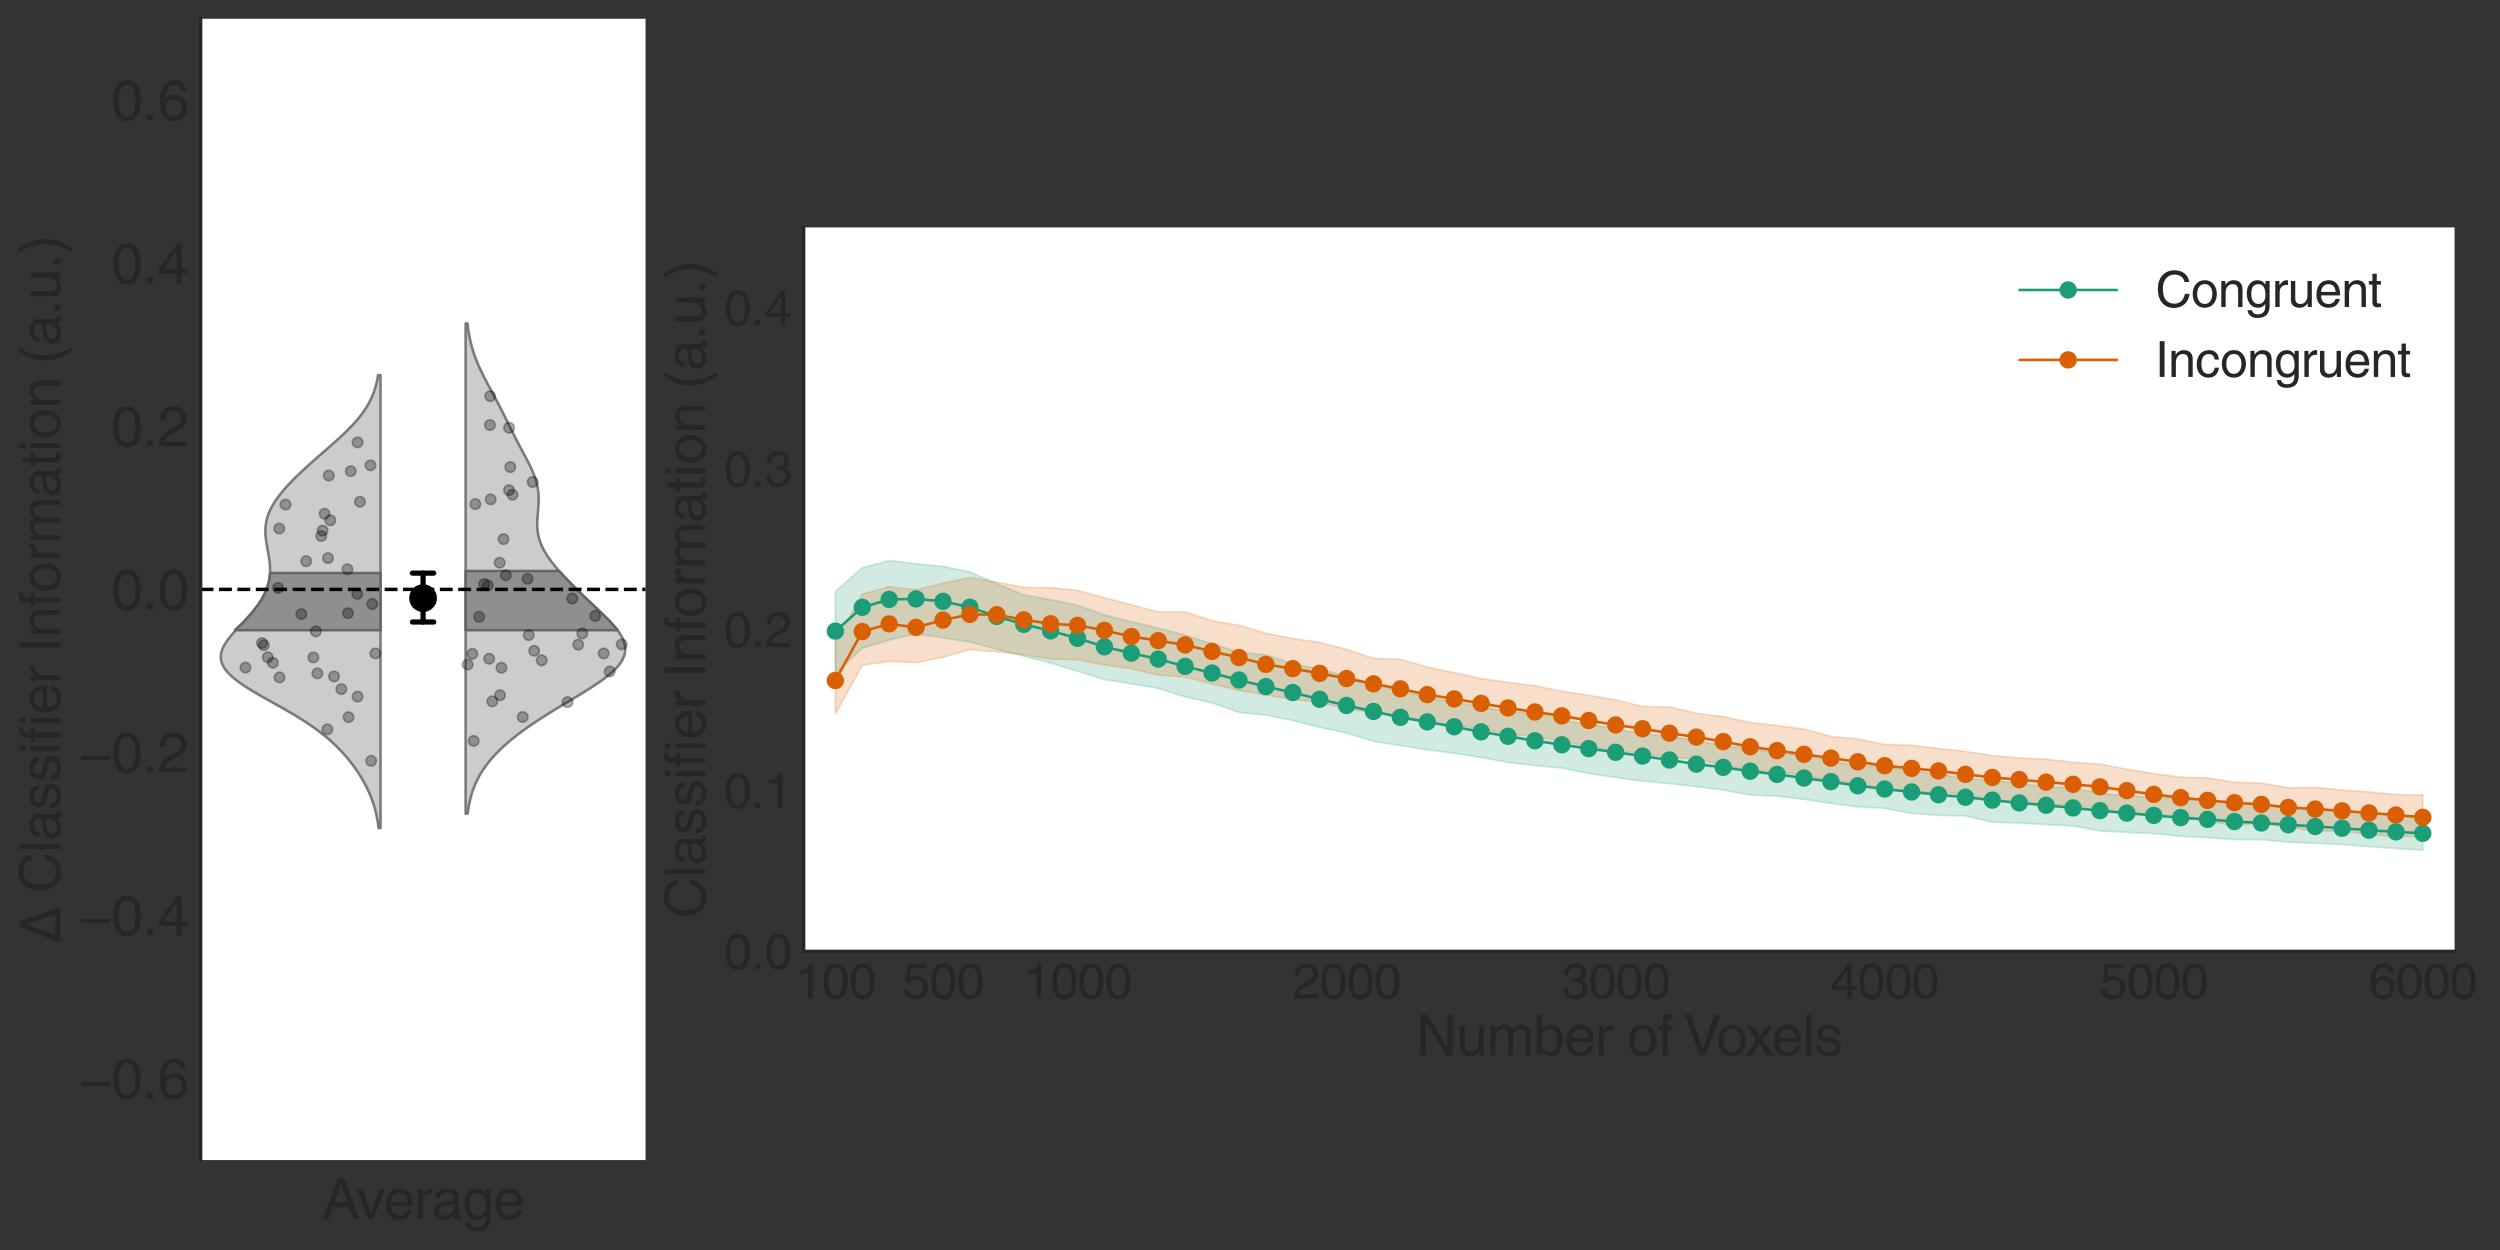 <?xml version="1.0" encoding="utf-8" standalone="no"?>
<!DOCTYPE svg PUBLIC "-//W3C//DTD SVG 1.1//EN"
  "http://www.w3.org/Graphics/SVG/1.1/DTD/svg11.dtd">
<svg height="720pt" version="1.1" viewBox="0 0 1440 720" width="1440pt" xmlns="http://www.w3.org/2000/svg" xmlns:xlink="http://www.w3.org/1999/xlink">
 <rect x="0" y="0" width="1440" height="720" fill="#333333" stroke="none"/>
 <defs>
  <style type="text/css">*{stroke-linecap:butt;stroke-linejoin:round;}</style>
 </defs>
 <g id="figure_1">
  <g id="patch_1">
   <path d="M 0 720 
L 1440 720 
L 1440 0 
L 0 0 
z
" style="fill:none;"/>
  </g>
  <g id="axes_1">
   <g id="patch_2">
    <path d="M 462.88 548 
L 1413.821 548 
L 1413.821 131 
L 462.88 131 
z
" style="fill:#ffffff;"/>
   </g>
   <g id="matplotlib.axis_1">
    <g id="xtick_1">
     <g id="text_1">
      <!-- 100 -->
      <g style="fill:#262626;" transform="translate(457.812 575.099)scale(0.28 -0.28)">
       <defs>
        <path d="M 2297 0 
L 1697 0 
L 1697 3194 
L 647 3194 
L 647 3641 
Q 1197 3659 1465 3817 
Q 1734 3975 1856 4500 
L 2297 4500 
L 2297 0 
z
" id="HelveticaWorld-Regular-31" transform="scale(0.016)"/>
        <path d="M 2719 2188 
Q 2719 3091 2480 3542 
Q 2241 3994 1778 3994 
Q 1325 3994 1081 3542 
Q 838 3091 838 2188 
Q 838 1313 1078 848 
Q 1319 384 1778 384 
Q 2241 384 2480 832 
Q 2719 1281 2719 2188 
z
M 3322 2188 
Q 3322 1081 2922 479 
Q 2522 -122 1778 -122 
Q 1006 -122 622 501 
Q 238 1125 238 2188 
Q 238 3278 631 3889 
Q 1025 4500 1778 4500 
Q 2522 4500 2922 3892 
Q 3322 3284 3322 2188 
z
" id="HelveticaWorld-Regular-30" transform="scale(0.016)"/>
       </defs>
       <use xlink:href="#HelveticaWorld-Regular-31"/>
       <use x="55.615" xlink:href="#HelveticaWorld-Regular-30"/>
       <use x="111.23" xlink:href="#HelveticaWorld-Regular-30"/>
      </g>
     </g>
    </g>
    <g id="xtick_2">
     <g id="text_2">
      <!-- 500 -->
      <g style="fill:#262626;" transform="translate(519.803 575.099)scale(0.28 -0.28)">
       <defs>
        <path d="M 941 2619 
Q 1313 2900 1813 2900 
Q 2419 2900 2855 2497 
Q 3291 2094 3291 1459 
Q 3291 769 2870 320 
Q 2450 -128 1691 -128 
Q 1031 -128 650 195 
Q 269 519 206 1113 
L 788 1113 
Q 831 750 1072 558 
Q 1313 366 1741 366 
Q 2156 366 2422 653 
Q 2688 941 2688 1388 
Q 2688 1844 2409 2119 
Q 2131 2394 1691 2394 
Q 1191 2394 856 1966 
L 372 1991 
L 709 4397 
L 3041 4397 
L 3041 3853 
L 1131 3853 
L 941 2619 
z
" id="HelveticaWorld-Regular-35" transform="scale(0.016)"/>
       </defs>
       <use xlink:href="#HelveticaWorld-Regular-35"/>
       <use x="55.615" xlink:href="#HelveticaWorld-Regular-30"/>
       <use x="111.23" xlink:href="#HelveticaWorld-Regular-30"/>
      </g>
     </g>
    </g>
    <g id="xtick_3">
     <g id="text_3">
      <!-- 1000 -->
      <g style="fill:#262626;" transform="translate(589.506 575.099)scale(0.28 -0.28)">
       <use xlink:href="#HelveticaWorld-Regular-31"/>
       <use x="55.615" xlink:href="#HelveticaWorld-Regular-30"/>
       <use x="111.23" xlink:href="#HelveticaWorld-Regular-30"/>
       <use x="166.846" xlink:href="#HelveticaWorld-Regular-30"/>
      </g>
     </g>
    </g>
    <g id="xtick_4">
     <g id="text_4">
      <!-- 2000 -->
      <g style="fill:#262626;" transform="translate(744.483 575.099)scale(0.28 -0.28)">
       <defs>
        <path d="M 281 2888 
Q 281 3681 690 4090 
Q 1100 4500 1838 4500 
Q 2456 4500 2850 4125 
Q 3244 3750 3244 3156 
Q 3244 2694 3017 2376 
Q 2791 2059 2350 1819 
L 1575 1394 
Q 891 1019 800 531 
L 3244 531 
L 3244 0 
L 166 0 
Q 191 634 441 1056 
Q 691 1478 1222 1784 
L 2028 2253 
Q 2350 2438 2497 2636 
Q 2644 2834 2644 3181 
Q 2644 3525 2403 3759 
Q 2163 3994 1753 3994 
Q 1300 3994 1075 3695 
Q 850 3397 844 2888 
L 281 2888 
z
" id="HelveticaWorld-Regular-32" transform="scale(0.016)"/>
       </defs>
       <use xlink:href="#HelveticaWorld-Regular-32"/>
       <use x="55.615" xlink:href="#HelveticaWorld-Regular-30"/>
       <use x="111.23" xlink:href="#HelveticaWorld-Regular-30"/>
       <use x="166.846" xlink:href="#HelveticaWorld-Regular-30"/>
      </g>
     </g>
    </g>
    <g id="xtick_5">
     <g id="text_5">
      <!-- 3000 -->
      <g style="fill:#262626;" transform="translate(899.46 575.099)scale(0.28 -0.28)">
       <defs>
        <path d="M 1434 2559 
Q 1575 2547 1728 2547 
Q 2125 2547 2354 2730 
Q 2584 2913 2584 3284 
Q 2584 3584 2370 3789 
Q 2156 3994 1753 3994 
Q 1306 3994 1098 3731 
Q 891 3469 878 3028 
L 325 3028 
Q 325 3731 694 4115 
Q 1063 4500 1778 4500 
Q 2413 4500 2791 4173 
Q 3169 3847 3169 3316 
Q 3169 2631 2591 2388 
L 2591 2375 
Q 3341 2119 3341 1325 
Q 3341 691 2919 284 
Q 2497 -122 1722 -122 
Q 1088 -122 678 211 
Q 269 544 219 1375 
L 800 1375 
Q 813 856 1056 620 
Q 1300 384 1759 384 
Q 2203 384 2472 631 
Q 2741 878 2741 1253 
Q 2741 1663 2484 1872 
Q 2228 2081 1691 2081 
Q 1563 2081 1434 2075 
L 1434 2559 
z
" id="HelveticaWorld-Regular-33" transform="scale(0.016)"/>
       </defs>
       <use xlink:href="#HelveticaWorld-Regular-33"/>
       <use x="55.615" xlink:href="#HelveticaWorld-Regular-30"/>
       <use x="111.23" xlink:href="#HelveticaWorld-Regular-30"/>
       <use x="166.846" xlink:href="#HelveticaWorld-Regular-30"/>
      </g>
     </g>
    </g>
    <g id="xtick_6">
     <g id="text_6">
      <!-- 4000 -->
      <g style="fill:#262626;" transform="translate(1054.438 575.099)scale(0.28 -0.28)">
       <defs>
        <path d="M 678 1581 
L 2125 1581 
L 2125 3622 
L 2113 3622 
L 678 1581 
z
M 2688 1094 
L 2688 0 
L 2125 0 
L 2125 1094 
L 159 1094 
L 159 1644 
L 2222 4500 
L 2688 4500 
L 2688 1581 
L 3347 1581 
L 3347 1094 
L 2688 1094 
z
" id="HelveticaWorld-Regular-34" transform="scale(0.016)"/>
       </defs>
       <use xlink:href="#HelveticaWorld-Regular-34"/>
       <use x="55.615" xlink:href="#HelveticaWorld-Regular-30"/>
       <use x="111.23" xlink:href="#HelveticaWorld-Regular-30"/>
       <use x="166.846" xlink:href="#HelveticaWorld-Regular-30"/>
      </g>
     </g>
    </g>
    <g id="xtick_7">
     <g id="text_7">
      <!-- 5000 -->
      <g style="fill:#262626;" transform="translate(1209.415 575.099)scale(0.28 -0.28)">
       <use xlink:href="#HelveticaWorld-Regular-35"/>
       <use x="55.615" xlink:href="#HelveticaWorld-Regular-30"/>
       <use x="111.23" xlink:href="#HelveticaWorld-Regular-30"/>
       <use x="166.846" xlink:href="#HelveticaWorld-Regular-30"/>
      </g>
     </g>
    </g>
    <g id="xtick_8">
     <g id="text_8">
      <!-- 6000 -->
      <g style="fill:#262626;" transform="translate(1364.392 575.099)scale(0.28 -0.28)">
       <defs>
        <path d="M 903 1381 
Q 903 941 1165 662 
Q 1428 384 1850 384 
Q 2253 384 2492 668 
Q 2731 953 2731 1416 
Q 2731 1819 2495 2091 
Q 2259 2363 1825 2363 
Q 1403 2363 1153 2097 
Q 903 1831 903 1381 
z
M 2669 3303 
Q 2606 3647 2414 3820 
Q 2222 3994 1894 3994 
Q 1375 3994 1103 3487 
Q 831 2981 825 2328 
L 838 2316 
Q 1197 2869 1906 2869 
Q 2472 2869 2894 2494 
Q 3316 2119 3316 1441 
Q 3316 769 2916 323 
Q 2516 -122 1838 -122 
Q 1056 -122 650 434 
Q 244 991 244 2094 
Q 244 3156 659 3828 
Q 1075 4500 1906 4500 
Q 2444 4500 2816 4179 
Q 3188 3859 3219 3303 
L 2669 3303 
z
" id="HelveticaWorld-Regular-36" transform="scale(0.016)"/>
       </defs>
       <use xlink:href="#HelveticaWorld-Regular-36"/>
       <use x="55.615" xlink:href="#HelveticaWorld-Regular-30"/>
       <use x="111.23" xlink:href="#HelveticaWorld-Regular-30"/>
       <use x="166.846" xlink:href="#HelveticaWorld-Regular-30"/>
      </g>
     </g>
    </g>
    <g id="text_9">
     <!-- Number of Voxels -->
     <g style="fill:#262626;" transform="translate(815.493 607.866)scale(0.32 -0.32)">
      <defs>
       <path d="M 3559 4594 
L 4159 4594 
L 4159 0 
L 3469 0 
L 1125 3713 
L 1113 3713 
L 1113 0 
L 519 0 
L 519 4594 
L 1247 4594 
L 3547 884 
L 3559 884 
L 3559 4594 
z
" id="HelveticaWorld-Regular-4e" transform="scale(0.016)"/>
       <path d="M 391 3347 
L 953 3347 
L 953 1125 
Q 953 756 1120 573 
Q 1288 391 1600 391 
Q 2034 391 2278 698 
Q 2522 1006 2522 1503 
L 2522 3347 
L 3084 3347 
L 3084 0 
L 2553 0 
L 2553 488 
L 2541 500 
Q 2222 -97 1478 -97 
Q 997 -97 694 165 
Q 391 428 391 941 
L 391 3347 
z
" id="HelveticaWorld-Regular-75" transform="scale(0.016)"/>
       <path d="M 422 3347 
L 953 3347 
L 953 2875 
L 966 2875 
Q 1344 3444 1978 3444 
Q 2606 3444 2869 2900 
Q 3109 3194 3334 3319 
Q 3559 3444 3891 3444 
Q 4325 3444 4626 3159 
Q 4928 2875 4928 2316 
L 4928 0 
L 4366 0 
L 4366 2163 
Q 4366 2553 4219 2745 
Q 4072 2938 3744 2938 
Q 3413 2938 3184 2669 
Q 2956 2400 2956 2041 
L 2956 0 
L 2394 0 
L 2394 2316 
Q 2394 2606 2259 2772 
Q 2125 2938 1869 2938 
Q 1466 2938 1225 2638 
Q 984 2338 984 1825 
L 984 0 
L 422 0 
L 422 3347 
z
" id="HelveticaWorld-Regular-6d" transform="scale(0.016)"/>
       <path d="M 2778 1684 
Q 2778 2356 2540 2647 
Q 2303 2938 1863 2938 
Q 1416 2931 1187 2589 
Q 959 2247 959 1600 
Q 959 941 1234 666 
Q 1509 391 1875 391 
Q 2291 391 2534 733 
Q 2778 1075 2778 1684 
z
M 422 0 
L 422 4594 
L 984 4594 
L 984 2925 
L 997 2925 
Q 1356 3444 1966 3444 
Q 2591 3444 2975 2980 
Q 3359 2516 3359 1772 
Q 3359 934 2971 418 
Q 2584 -97 1888 -97 
Q 1275 -97 966 416 
L 953 416 
L 953 0 
L 422 0 
z
" id="HelveticaWorld-Regular-62" transform="scale(0.016)"/>
       <path d="M 2719 1941 
Q 2675 2484 2431 2711 
Q 2188 2938 1784 2938 
Q 1375 2938 1123 2650 
Q 872 2363 856 1941 
L 2719 1941 
z
M 3256 1050 
Q 3163 531 2747 191 
Q 2381 -97 1784 -103 
Q 1081 -97 668 358 
Q 256 813 256 1581 
Q 256 2463 681 2953 
Q 1106 3444 1863 3444 
Q 2541 3444 2922 2937 
Q 3303 2431 3303 1491 
L 856 1491 
Q 856 966 1100 678 
Q 1344 391 1831 391 
Q 2175 391 2422 598 
Q 2669 806 2694 1050 
L 3256 1050 
z
" id="HelveticaWorld-Regular-65" transform="scale(0.016)"/>
       <path d="M 984 0 
L 422 0 
L 422 3347 
L 953 3347 
L 953 2791 
L 966 2791 
Q 1331 3444 1906 3444 
Q 1997 3444 2053 3425 
L 2053 2841 
L 1844 2841 
Q 1466 2841 1225 2584 
Q 984 2328 984 1947 
L 984 0 
z
" id="HelveticaWorld-Regular-72" transform="scale(0.016)"/>
       <path id="HelveticaWorld-Regular-20" transform="scale(0.016)"/>
       <path d="M 813 1678 
Q 813 1119 1066 758 
Q 1319 397 1784 397 
Q 2266 397 2516 775 
Q 2766 1153 2766 1678 
Q 2766 2209 2516 2579 
Q 2266 2950 1784 2950 
Q 1338 2950 1075 2601 
Q 813 2253 813 1678 
z
M 238 1678 
Q 238 2425 653 2934 
Q 1069 3444 1784 3444 
Q 2516 3444 2928 2928 
Q 3341 2413 3341 1678 
Q 3341 941 2931 422 
Q 2522 -97 1784 -97 
Q 1075 -97 656 406 
Q 238 909 238 1678 
z
" id="HelveticaWorld-Regular-6f" transform="scale(0.016)"/>
       <path d="M 1100 2881 
L 1100 0 
L 538 0 
L 538 2881 
L 78 2881 
L 78 3347 
L 538 3347 
L 538 3922 
Q 538 4300 767 4479 
Q 997 4659 1409 4659 
Q 1550 4659 1663 4647 
L 1663 4141 
Q 1563 4153 1434 4153 
Q 1247 4153 1173 4061 
Q 1100 3969 1100 3763 
L 1100 3347 
L 1663 3347 
L 1663 2881 
L 1100 2881 
z
" id="HelveticaWorld-Regular-66" transform="scale(0.016)"/>
       <path d="M 3413 4594 
L 4109 4594 
L 2425 0 
L 1772 0 
L 97 4594 
L 788 4594 
L 2100 678 
L 2113 678 
L 3413 4594 
z
" id="HelveticaWorld-Regular-56" transform="scale(0.016)"/>
       <path d="M 3138 0 
L 2413 0 
L 1588 1259 
L 781 0 
L 72 0 
L 1241 1722 
L 128 3347 
L 844 3347 
L 1619 2169 
L 2400 3347 
L 3084 3347 
L 1959 1722 
L 3138 0 
z
" id="HelveticaWorld-Regular-78" transform="scale(0.016)"/>
       <path d="M 984 0 
L 422 0 
L 422 4594 
L 984 4594 
L 984 0 
z
" id="HelveticaWorld-Regular-6c" transform="scale(0.016)"/>
       <path d="M 2309 2394 
Q 2297 2694 2095 2825 
Q 1894 2956 1516 2956 
Q 1241 2956 1045 2834 
Q 850 2713 850 2484 
Q 850 2303 965 2217 
Q 1081 2131 1466 2034 
L 2022 1894 
Q 2528 1766 2745 1567 
Q 2963 1369 2963 1013 
Q 2963 519 2602 211 
Q 2241 -97 1638 -97 
Q 934 -97 573 195 
Q 213 488 206 1075 
L 750 1075 
Q 763 728 980 559 
Q 1197 391 1631 391 
Q 1984 391 2192 531 
Q 2400 672 2400 922 
Q 2400 1100 2265 1206 
Q 2131 1313 1734 1403 
L 1081 1563 
Q 684 1663 495 1861 
Q 306 2059 306 2375 
Q 306 2869 659 3156 
Q 1013 3444 1581 3444 
Q 2188 3444 2511 3148 
Q 2834 2853 2853 2394 
L 2309 2394 
z
" id="HelveticaWorld-Regular-73" transform="scale(0.016)"/>
      </defs>
      <use xlink:href="#HelveticaWorld-Regular-4e"/>
      <use x="73.096" xlink:href="#HelveticaWorld-Regular-75"/>
      <use x="127.881" xlink:href="#HelveticaWorld-Regular-6d"/>
      <use x="210.889" xlink:href="#HelveticaWorld-Regular-62"/>
      <use x="267.383" xlink:href="#HelveticaWorld-Regular-65"/>
      <use x="322.803" xlink:href="#HelveticaWorld-Regular-72"/>
      <use x="355.371" xlink:href="#HelveticaWorld-Regular-20"/>
      <use x="379.785" xlink:href="#HelveticaWorld-Regular-6f"/>
      <use x="435.693" xlink:href="#HelveticaWorld-Regular-66"/>
      <use x="463.379" xlink:href="#HelveticaWorld-Regular-20"/>
      <use x="482.793" xlink:href="#HelveticaWorld-Regular-56"/>
      <use x="540.619" xlink:href="#HelveticaWorld-Regular-6f"/>
      <use x="593.652" xlink:href="#HelveticaWorld-Regular-78"/>
      <use x="640.402" xlink:href="#HelveticaWorld-Regular-65"/>
      <use x="695.822" xlink:href="#HelveticaWorld-Regular-6c"/>
      <use x="717.844" xlink:href="#HelveticaWorld-Regular-73"/>
     </g>
    </g>
   </g>
   <g id="matplotlib.axis_2">
    <g id="ytick_1">
     <g id="text_10">
      <!-- 0.0 -->
      <g style="fill:#262626;" transform="translate(416.96 558.049)scale(0.28 -0.28)">
       <defs>
        <path d="M 1222 0 
L 556 0 
L 556 678 
L 1222 678 
L 1222 0 
z
" id="HelveticaWorld-Regular-2e" transform="scale(0.016)"/>
       </defs>
       <use xlink:href="#HelveticaWorld-Regular-30"/>
       <use x="55.615" xlink:href="#HelveticaWorld-Regular-2e"/>
       <use x="83.398" xlink:href="#HelveticaWorld-Regular-30"/>
      </g>
     </g>
    </g>
    <g id="ytick_2">
     <g id="text_11">
      <!-- 0.1 -->
      <g style="fill:#262626;" transform="translate(416.96 465.383)scale(0.28 -0.28)">
       <use xlink:href="#HelveticaWorld-Regular-30"/>
       <use x="55.615" xlink:href="#HelveticaWorld-Regular-2e"/>
       <use x="83.398" xlink:href="#HelveticaWorld-Regular-31"/>
      </g>
     </g>
    </g>
    <g id="ytick_3">
     <g id="text_12">
      <!-- 0.2 -->
      <g style="fill:#262626;" transform="translate(416.96 372.716)scale(0.28 -0.28)">
       <use xlink:href="#HelveticaWorld-Regular-30"/>
       <use x="55.615" xlink:href="#HelveticaWorld-Regular-2e"/>
       <use x="83.398" xlink:href="#HelveticaWorld-Regular-32"/>
      </g>
     </g>
    </g>
    <g id="ytick_4">
     <g id="text_13">
      <!-- 0.3 -->
      <g style="fill:#262626;" transform="translate(416.96 280.049)scale(0.28 -0.28)">
       <use xlink:href="#HelveticaWorld-Regular-30"/>
       <use x="55.615" xlink:href="#HelveticaWorld-Regular-2e"/>
       <use x="83.398" xlink:href="#HelveticaWorld-Regular-33"/>
      </g>
     </g>
    </g>
    <g id="ytick_5">
     <g id="text_14">
      <!-- 0.4 -->
      <g style="fill:#262626;" transform="translate(416.96 187.383)scale(0.28 -0.28)">
       <use xlink:href="#HelveticaWorld-Regular-30"/>
       <use x="55.615" xlink:href="#HelveticaWorld-Regular-2e"/>
       <use x="83.398" xlink:href="#HelveticaWorld-Regular-34"/>
      </g>
     </g>
    </g>
    <g id="text_15">
     <!-- Classifier Information (a.u.) -->
     <g style="fill:#262626;" transform="translate(406.335 528.865)rotate(-90)scale(0.32 -0.32)">
      <defs>
       <path d="M 3713 3213 
Q 3609 3681 3279 3923 
Q 2950 4166 2425 4166 
Q 1747 4166 1334 3673 
Q 922 3181 922 2344 
Q 922 1375 1312 901 
Q 1703 428 2444 428 
Q 2931 428 3282 751 
Q 3634 1075 3756 1691 
L 4359 1691 
Q 4238 806 3688 342 
Q 3138 -122 2350 -122 
Q 1409 -122 845 525 
Q 281 1172 281 2322 
Q 281 3431 870 4073 
Q 1459 4716 2425 4716 
Q 3225 4716 3722 4303 
Q 4219 3891 4313 3213 
L 3713 3213 
z
" id="HelveticaWorld-Regular-43" transform="scale(0.016)"/>
       <path d="M 2456 1709 
Q 2394 1644 2211 1603 
Q 2028 1563 1528 1497 
Q 1159 1453 986 1315 
Q 813 1178 813 953 
Q 813 678 959 525 
Q 1106 372 1428 372 
Q 1831 372 2143 601 
Q 2456 831 2456 1159 
L 2456 1709 
z
M 397 2328 
Q 416 2894 764 3169 
Q 1113 3444 1778 3444 
Q 2309 3444 2668 3203 
Q 3028 2963 3028 2509 
L 3028 581 
Q 3028 384 3206 384 
Q 3278 384 3391 409 
L 3391 0 
Q 3238 -63 3072 -63 
Q 2784 -63 2643 60 
Q 2503 184 2497 447 
Q 2016 -97 1288 -97 
Q 813 -97 525 172 
Q 238 441 238 872 
Q 238 1313 488 1584 
Q 738 1856 1216 1913 
L 2209 2034 
Q 2478 2075 2478 2431 
Q 2478 2694 2283 2834 
Q 2088 2975 1691 2975 
Q 1338 2975 1148 2819 
Q 959 2663 922 2328 
L 397 2328 
z
" id="HelveticaWorld-Regular-61" transform="scale(0.016)"/>
       <path d="M 422 3956 
L 422 4594 
L 984 4594 
L 984 3956 
L 422 3956 
z
M 984 0 
L 422 0 
L 422 3347 
L 984 3347 
L 984 0 
z
" id="HelveticaWorld-Regular-69" transform="scale(0.016)"/>
       <path d="M 1141 0 
L 519 0 
L 519 4594 
L 1141 4594 
L 1141 0 
z
" id="HelveticaWorld-Regular-49" transform="scale(0.016)"/>
       <path d="M 3150 0 
L 2584 0 
L 2584 2059 
Q 2584 2534 2418 2736 
Q 2253 2938 1869 2938 
Q 1491 2938 1237 2650 
Q 984 2363 984 1825 
L 984 0 
L 422 0 
L 422 3347 
L 953 3347 
L 953 2875 
L 966 2875 
Q 1363 3444 1978 3444 
Q 2547 3444 2848 3142 
Q 3150 2841 3150 2278 
L 3150 0 
z
" id="HelveticaWorld-Regular-6e" transform="scale(0.016)"/>
       <path d="M 1100 2881 
L 1100 703 
Q 1100 575 1170 508 
Q 1241 441 1422 441 
L 1638 441 
L 1638 0 
Q 1331 -44 1216 -44 
Q 863 -44 700 125 
Q 538 294 538 672 
L 538 2881 
L 84 2881 
L 84 3347 
L 538 3347 
L 538 4281 
L 1100 4281 
L 1100 3347 
L 1638 3347 
L 1638 2881 
L 1100 2881 
z
" id="HelveticaWorld-Regular-74" transform="scale(0.016)"/>
       <path d="M 1906 4691 
Q 1338 3675 1188 3037 
Q 1038 2400 1038 1631 
Q 1038 872 1242 215 
Q 1447 -441 1913 -1325 
L 1538 -1325 
Q 1006 -550 720 140 
Q 434 831 434 1672 
Q 434 2463 693 3180 
Q 953 3897 1516 4691 
L 1906 4691 
z
" id="HelveticaWorld-Regular-28" transform="scale(0.016)"/>
       <path d="M 225 -1325 
Q 788 -306 938 330 
Q 1088 966 1088 1734 
Q 1088 2497 886 3153 
Q 684 3809 219 4691 
L 588 4691 
Q 1125 3916 1411 3225 
Q 1697 2534 1697 1697 
Q 1697 903 1437 186 
Q 1178 -531 616 -1325 
L 225 -1325 
z
" id="HelveticaWorld-Regular-29" transform="scale(0.016)"/>
      </defs>
      <use xlink:href="#HelveticaWorld-Regular-43"/>
      <use x="72.314" xlink:href="#HelveticaWorld-Regular-6c"/>
      <use x="94.336" xlink:href="#HelveticaWorld-Regular-61"/>
      <use x="149.268" xlink:href="#HelveticaWorld-Regular-73"/>
      <use x="199.268" xlink:href="#HelveticaWorld-Regular-73"/>
      <use x="249.268" xlink:href="#HelveticaWorld-Regular-69"/>
      <use x="271.289" xlink:href="#HelveticaWorld-Regular-66"/>
      <use x="298.975" xlink:href="#HelveticaWorld-Regular-69"/>
      <use x="320.996" xlink:href="#HelveticaWorld-Regular-65"/>
      <use x="376.416" xlink:href="#HelveticaWorld-Regular-72"/>
      <use x="408.984" xlink:href="#HelveticaWorld-Regular-20"/>
      <use x="433.398" xlink:href="#HelveticaWorld-Regular-49"/>
      <use x="459.18" xlink:href="#HelveticaWorld-Regular-6e"/>
      <use x="514.355" xlink:href="#HelveticaWorld-Regular-66"/>
      <use x="540.041" xlink:href="#HelveticaWorld-Regular-6f"/>
      <use x="595.949" xlink:href="#HelveticaWorld-Regular-72"/>
      <use x="628.518" xlink:href="#HelveticaWorld-Regular-6d"/>
      <use x="711.525" xlink:href="#HelveticaWorld-Regular-61"/>
      <use x="766.457" xlink:href="#HelveticaWorld-Regular-74"/>
      <use x="794.143" xlink:href="#HelveticaWorld-Regular-69"/>
      <use x="816.164" xlink:href="#HelveticaWorld-Regular-6f"/>
      <use x="872.072" xlink:href="#HelveticaWorld-Regular-6e"/>
      <use x="927.248" xlink:href="#HelveticaWorld-Regular-20"/>
      <use x="951.662" xlink:href="#HelveticaWorld-Regular-28"/>
      <use x="984.963" xlink:href="#HelveticaWorld-Regular-61"/>
      <use x="1039.895" xlink:href="#HelveticaWorld-Regular-2e"/>
      <use x="1067.678" xlink:href="#HelveticaWorld-Regular-75"/>
      <use x="1122.463" xlink:href="#HelveticaWorld-Regular-2e"/>
      <use x="1150.246" xlink:href="#HelveticaWorld-Regular-29"/>
     </g>
    </g>
   </g>
   <g id="PolyCollection_1">
    <defs>
     <path d="M 481.168 -379.248 
L 481.168 -331.95 
L 496.665 -346.728 
L 512.163 -351.339 
L 527.661 -354.952 
L 543.158 -352.585 
L 558.656 -350.247 
L 574.154 -345.984 
L 589.652 -342.062 
L 605.149 -338.085 
L 620.647 -333.411 
L 636.145 -328.604 
L 651.643 -326.095 
L 667.14 -323.516 
L 682.638 -318.584 
L 698.136 -315.143 
L 713.634 -309.647 
L 729.131 -308.112 
L 744.629 -304.962 
L 760.127 -301.082 
L 775.624 -297.737 
L 791.122 -293.015 
L 806.62 -290.562 
L 822.118 -288.032 
L 837.615 -286.143 
L 853.113 -283.719 
L 868.611 -280.857 
L 884.109 -279.019 
L 899.606 -277.599 
L 915.104 -274.514 
L 930.602 -272.208 
L 946.099 -270.095 
L 961.597 -268.609 
L 977.095 -266.961 
L 992.593 -264.954 
L 1008.09 -262.047 
L 1023.588 -261.401 
L 1039.086 -259.623 
L 1054.584 -257.273 
L 1070.081 -255.263 
L 1085.579 -254.407 
L 1101.077 -251.476 
L 1116.574 -250.351 
L 1132.072 -250.02 
L 1147.57 -246.471 
L 1163.068 -245.935 
L 1178.565 -245.038 
L 1194.063 -244.21 
L 1209.561 -241.379 
L 1225.059 -240.597 
L 1240.556 -239.821 
L 1256.054 -238.333 
L 1271.552 -237.53 
L 1287.05 -236.39 
L 1302.547 -236.347 
L 1318.045 -234.921 
L 1333.543 -234.286 
L 1349.04 -233.589 
L 1364.538 -232.376 
L 1380.036 -231.253 
L 1395.534 -230.352 
L 1395.534 -248.417 
L 1395.534 -248.417 
L 1380.036 -250.531 
L 1364.538 -251.841 
L 1349.04 -253.128 
L 1333.543 -254.136 
L 1318.045 -254.678 
L 1302.547 -256.501 
L 1287.05 -257.013 
L 1271.552 -258.885 
L 1256.054 -259.889 
L 1240.556 -260.735 
L 1225.059 -261.449 
L 1209.561 -263.153 
L 1194.063 -266.083 
L 1178.565 -266.926 
L 1163.068 -268.574 
L 1147.57 -270.78 
L 1132.072 -271.294 
L 1116.574 -274.41 
L 1101.077 -275.781 
L 1085.579 -278.654 
L 1070.081 -278.876 
L 1054.584 -281.748 
L 1039.086 -284.958 
L 1023.588 -286.175 
L 1008.09 -288.874 
L 992.593 -290.421 
L 977.095 -293.395 
L 961.597 -295.822 
L 946.099 -297.269 
L 930.602 -300.105 
L 915.104 -302.921 
L 899.606 -305.113 
L 884.109 -309.315 
L 868.611 -309.936 
L 853.113 -312.927 
L 837.615 -315.629 
L 822.118 -318.173 
L 806.62 -322.015 
L 791.122 -326.071 
L 775.624 -330.52 
L 760.127 -334.687 
L 744.629 -337.679 
L 729.131 -342.778 
L 713.634 -344.361 
L 698.136 -349.192 
L 682.638 -354.19 
L 667.14 -358.182 
L 651.643 -361.926 
L 636.145 -365.777 
L 620.647 -371.362 
L 605.149 -374.552 
L 589.652 -377.404 
L 574.154 -383.841 
L 558.656 -390.523 
L 543.158 -393.773 
L 527.661 -395.268 
L 512.163 -397.133 
L 496.665 -392.943 
L 481.168 -379.248 
z
" id="maa77bec3c6" style="stroke:#1b9e77;stroke-opacity:0.2;"/>
    </defs>
    <g clip-path="url(#pb7772aeb77)">
     <use style="fill:#1b9e77;fill-opacity:0.2;stroke:#1b9e77;stroke-opacity:0.2;" x="0" xlink:href="#maa77bec3c6" y="720"/>
    </g>
   </g>
   <g id="PolyCollection_2">
    <defs>
     <path d="M 481.168 -350.118 
L 481.168 -308.629 
L 496.665 -336.857 
L 512.163 -339.069 
L 527.661 -338.357 
L 543.158 -341.406 
L 558.656 -345.871 
L 574.154 -344.558 
L 589.652 -342.916 
L 605.149 -340.349 
L 620.647 -339.955 
L 636.145 -337.023 
L 651.643 -334.8 
L 667.14 -331.116 
L 682.638 -330 
L 698.136 -325.993 
L 713.634 -322.27 
L 729.131 -319.682 
L 744.629 -317.167 
L 760.127 -315.371 
L 775.624 -311.713 
L 791.122 -309.374 
L 806.62 -308.254 
L 822.118 -303.586 
L 837.615 -302.547 
L 853.113 -300.191 
L 868.611 -297.249 
L 884.109 -295.906 
L 899.606 -292.837 
L 915.104 -290.268 
L 930.602 -287.12 
L 946.099 -286.153 
L 961.597 -283.94 
L 977.095 -282.808 
L 992.593 -279.24 
L 1008.09 -276.135 
L 1023.588 -275.245 
L 1039.086 -273.659 
L 1054.584 -270.266 
L 1070.081 -268.733 
L 1085.579 -265.257 
L 1101.077 -263.851 
L 1116.574 -263.655 
L 1132.072 -262.43 
L 1147.57 -258.528 
L 1163.068 -257.817 
L 1178.565 -256.668 
L 1194.063 -256.048 
L 1209.561 -254.449 
L 1225.059 -251.246 
L 1240.556 -250.546 
L 1256.054 -248.74 
L 1271.552 -247.067 
L 1287.05 -244.442 
L 1302.547 -245.844 
L 1318.045 -243.527 
L 1333.543 -241.328 
L 1349.04 -241.322 
L 1364.538 -239.324 
L 1380.036 -238.098 
L 1395.534 -238.274 
L 1395.534 -262.047 
L 1395.534 -262.047 
L 1380.036 -262.351 
L 1364.538 -263.806 
L 1349.04 -264.914 
L 1333.543 -266.405 
L 1318.045 -266.272 
L 1302.547 -268.895 
L 1287.05 -269.496 
L 1271.552 -271.925 
L 1256.054 -272.36 
L 1240.556 -274.454 
L 1225.059 -276.916 
L 1209.561 -279.92 
L 1194.063 -280.884 
L 1178.565 -282.72 
L 1163.068 -283.385 
L 1147.57 -284.808 
L 1132.072 -287.175 
L 1116.574 -288.871 
L 1101.077 -290.732 
L 1085.579 -291.21 
L 1070.081 -294.331 
L 1054.584 -295.834 
L 1039.086 -300.109 
L 1023.588 -302.067 
L 1008.09 -303.828 
L 992.593 -307.223 
L 977.095 -309.144 
L 961.597 -312.857 
L 946.099 -313.052 
L 930.602 -316.832 
L 915.104 -319.518 
L 899.606 -321.815 
L 884.109 -325.008 
L 868.611 -326.969 
L 853.113 -329.146 
L 837.615 -332.535 
L 822.118 -335.814 
L 806.62 -340.246 
L 791.122 -340.785 
L 775.624 -345.914 
L 760.127 -349.918 
L 744.629 -352.165 
L 729.131 -355.279 
L 713.634 -359.797 
L 698.136 -362.443 
L 682.638 -367.577 
L 667.14 -367.519 
L 651.643 -371.572 
L 636.145 -375.714 
L 620.647 -379.896 
L 605.149 -381.552 
L 589.652 -381.678 
L 574.154 -384.671 
L 558.656 -387.415 
L 543.158 -384.123 
L 527.661 -380.288 
L 512.163 -382.136 
L 496.665 -377.761 
L 481.168 -350.118 
z
" id="maf176970b9" style="stroke:#d95f02;stroke-opacity:0.2;"/>
    </defs>
    <g clip-path="url(#pb7772aeb77)">
     <use style="fill:#d95f02;fill-opacity:0.2;stroke:#d95f02;stroke-opacity:0.2;" x="0" xlink:href="#maf176970b9" y="720"/>
    </g>
   </g>
   <g id="line2d_1">
    <path clip-path="url(#pb7772aeb77)" d="M 481.168 363.526 
L 496.665 349.826 
L 512.163 345.264 
L 527.661 344.985 
L 543.158 346.373 
L 558.656 349.774 
L 574.154 355.098 
L 589.652 359.611 
L 605.149 363.39 
L 620.647 367.674 
L 636.145 372.558 
L 651.643 376.236 
L 667.14 379.653 
L 682.638 383.837 
L 698.136 387.674 
L 713.634 391.7 
L 729.131 395.497 
L 744.629 398.888 
L 760.127 402.794 
L 775.624 406.343 
L 791.122 409.805 
L 806.62 413.192 
L 822.118 415.782 
L 837.615 418.61 
L 853.113 421.544 
L 868.611 424.101 
L 884.109 426.688 
L 899.606 428.985 
L 915.104 431.198 
L 930.602 433.306 
L 946.099 435.498 
L 961.597 437.763 
L 977.095 440.164 
L 992.593 441.99 
L 1008.09 444.228 
L 1023.588 446.065 
L 1039.086 448.136 
L 1054.584 450.236 
L 1070.081 452.586 
L 1085.579 454.476 
L 1101.077 456.188 
L 1116.574 457.766 
L 1132.072 459.226 
L 1147.57 460.881 
L 1163.068 462.471 
L 1178.565 463.833 
L 1194.063 465.383 
L 1209.561 466.929 
L 1225.059 468.355 
L 1240.556 469.685 
L 1256.054 470.955 
L 1271.552 471.969 
L 1287.05 473.22 
L 1302.547 474.026 
L 1318.045 475.039 
L 1333.543 476.046 
L 1349.04 477.051 
L 1364.538 478.186 
L 1380.036 479.153 
L 1395.534 479.997 
" style="fill:none;stroke:#1b9e77;stroke-linecap:round;stroke-width:1.5;"/>
    <defs>
     <path d="M 0 5 
C 1.326 5 2.598 4.473 3.536 3.536 
C 4.473 2.598 5 1.326 5 0 
C 5 -1.326 4.473 -2.598 3.536 -3.536 
C 2.598 -4.473 1.326 -5 0 -5 
C -1.326 -5 -2.598 -4.473 -3.536 -3.536 
C -4.473 -2.598 -5 -1.326 -5 0 
C -5 1.326 -4.473 2.598 -3.536 3.536 
C -2.598 4.473 -1.326 5 0 5 
z
" id="m044b375452" style="stroke:#000000;stroke-opacity:0;stroke-width:0.75;"/>
    </defs>
    <g clip-path="url(#pb7772aeb77)">
     <use style="fill:#1b9e77;stroke:#000000;stroke-opacity:0;stroke-width:0.75;" x="481.168" xlink:href="#m044b375452" y="363.526"/>
     <use style="fill:#1b9e77;stroke:#000000;stroke-opacity:0;stroke-width:0.75;" x="496.665" xlink:href="#m044b375452" y="349.826"/>
     <use style="fill:#1b9e77;stroke:#000000;stroke-opacity:0;stroke-width:0.75;" x="512.163" xlink:href="#m044b375452" y="345.264"/>
     <use style="fill:#1b9e77;stroke:#000000;stroke-opacity:0;stroke-width:0.75;" x="527.661" xlink:href="#m044b375452" y="344.985"/>
     <use style="fill:#1b9e77;stroke:#000000;stroke-opacity:0;stroke-width:0.75;" x="543.158" xlink:href="#m044b375452" y="346.373"/>
     <use style="fill:#1b9e77;stroke:#000000;stroke-opacity:0;stroke-width:0.75;" x="558.656" xlink:href="#m044b375452" y="349.774"/>
     <use style="fill:#1b9e77;stroke:#000000;stroke-opacity:0;stroke-width:0.75;" x="574.154" xlink:href="#m044b375452" y="355.098"/>
     <use style="fill:#1b9e77;stroke:#000000;stroke-opacity:0;stroke-width:0.75;" x="589.652" xlink:href="#m044b375452" y="359.611"/>
     <use style="fill:#1b9e77;stroke:#000000;stroke-opacity:0;stroke-width:0.75;" x="605.149" xlink:href="#m044b375452" y="363.39"/>
     <use style="fill:#1b9e77;stroke:#000000;stroke-opacity:0;stroke-width:0.75;" x="620.647" xlink:href="#m044b375452" y="367.674"/>
     <use style="fill:#1b9e77;stroke:#000000;stroke-opacity:0;stroke-width:0.75;" x="636.145" xlink:href="#m044b375452" y="372.558"/>
     <use style="fill:#1b9e77;stroke:#000000;stroke-opacity:0;stroke-width:0.75;" x="651.643" xlink:href="#m044b375452" y="376.236"/>
     <use style="fill:#1b9e77;stroke:#000000;stroke-opacity:0;stroke-width:0.75;" x="667.14" xlink:href="#m044b375452" y="379.653"/>
     <use style="fill:#1b9e77;stroke:#000000;stroke-opacity:0;stroke-width:0.75;" x="682.638" xlink:href="#m044b375452" y="383.837"/>
     <use style="fill:#1b9e77;stroke:#000000;stroke-opacity:0;stroke-width:0.75;" x="698.136" xlink:href="#m044b375452" y="387.674"/>
     <use style="fill:#1b9e77;stroke:#000000;stroke-opacity:0;stroke-width:0.75;" x="713.634" xlink:href="#m044b375452" y="391.7"/>
     <use style="fill:#1b9e77;stroke:#000000;stroke-opacity:0;stroke-width:0.75;" x="729.131" xlink:href="#m044b375452" y="395.497"/>
     <use style="fill:#1b9e77;stroke:#000000;stroke-opacity:0;stroke-width:0.75;" x="744.629" xlink:href="#m044b375452" y="398.888"/>
     <use style="fill:#1b9e77;stroke:#000000;stroke-opacity:0;stroke-width:0.75;" x="760.127" xlink:href="#m044b375452" y="402.794"/>
     <use style="fill:#1b9e77;stroke:#000000;stroke-opacity:0;stroke-width:0.75;" x="775.624" xlink:href="#m044b375452" y="406.343"/>
     <use style="fill:#1b9e77;stroke:#000000;stroke-opacity:0;stroke-width:0.75;" x="791.122" xlink:href="#m044b375452" y="409.805"/>
     <use style="fill:#1b9e77;stroke:#000000;stroke-opacity:0;stroke-width:0.75;" x="806.62" xlink:href="#m044b375452" y="413.192"/>
     <use style="fill:#1b9e77;stroke:#000000;stroke-opacity:0;stroke-width:0.75;" x="822.118" xlink:href="#m044b375452" y="415.782"/>
     <use style="fill:#1b9e77;stroke:#000000;stroke-opacity:0;stroke-width:0.75;" x="837.615" xlink:href="#m044b375452" y="418.61"/>
     <use style="fill:#1b9e77;stroke:#000000;stroke-opacity:0;stroke-width:0.75;" x="853.113" xlink:href="#m044b375452" y="421.544"/>
     <use style="fill:#1b9e77;stroke:#000000;stroke-opacity:0;stroke-width:0.75;" x="868.611" xlink:href="#m044b375452" y="424.101"/>
     <use style="fill:#1b9e77;stroke:#000000;stroke-opacity:0;stroke-width:0.75;" x="884.109" xlink:href="#m044b375452" y="426.688"/>
     <use style="fill:#1b9e77;stroke:#000000;stroke-opacity:0;stroke-width:0.75;" x="899.606" xlink:href="#m044b375452" y="428.985"/>
     <use style="fill:#1b9e77;stroke:#000000;stroke-opacity:0;stroke-width:0.75;" x="915.104" xlink:href="#m044b375452" y="431.198"/>
     <use style="fill:#1b9e77;stroke:#000000;stroke-opacity:0;stroke-width:0.75;" x="930.602" xlink:href="#m044b375452" y="433.306"/>
     <use style="fill:#1b9e77;stroke:#000000;stroke-opacity:0;stroke-width:0.75;" x="946.099" xlink:href="#m044b375452" y="435.498"/>
     <use style="fill:#1b9e77;stroke:#000000;stroke-opacity:0;stroke-width:0.75;" x="961.597" xlink:href="#m044b375452" y="437.763"/>
     <use style="fill:#1b9e77;stroke:#000000;stroke-opacity:0;stroke-width:0.75;" x="977.095" xlink:href="#m044b375452" y="440.164"/>
     <use style="fill:#1b9e77;stroke:#000000;stroke-opacity:0;stroke-width:0.75;" x="992.593" xlink:href="#m044b375452" y="441.99"/>
     <use style="fill:#1b9e77;stroke:#000000;stroke-opacity:0;stroke-width:0.75;" x="1008.09" xlink:href="#m044b375452" y="444.228"/>
     <use style="fill:#1b9e77;stroke:#000000;stroke-opacity:0;stroke-width:0.75;" x="1023.588" xlink:href="#m044b375452" y="446.065"/>
     <use style="fill:#1b9e77;stroke:#000000;stroke-opacity:0;stroke-width:0.75;" x="1039.086" xlink:href="#m044b375452" y="448.136"/>
     <use style="fill:#1b9e77;stroke:#000000;stroke-opacity:0;stroke-width:0.75;" x="1054.584" xlink:href="#m044b375452" y="450.236"/>
     <use style="fill:#1b9e77;stroke:#000000;stroke-opacity:0;stroke-width:0.75;" x="1070.081" xlink:href="#m044b375452" y="452.586"/>
     <use style="fill:#1b9e77;stroke:#000000;stroke-opacity:0;stroke-width:0.75;" x="1085.579" xlink:href="#m044b375452" y="454.476"/>
     <use style="fill:#1b9e77;stroke:#000000;stroke-opacity:0;stroke-width:0.75;" x="1101.077" xlink:href="#m044b375452" y="456.188"/>
     <use style="fill:#1b9e77;stroke:#000000;stroke-opacity:0;stroke-width:0.75;" x="1116.574" xlink:href="#m044b375452" y="457.766"/>
     <use style="fill:#1b9e77;stroke:#000000;stroke-opacity:0;stroke-width:0.75;" x="1132.072" xlink:href="#m044b375452" y="459.226"/>
     <use style="fill:#1b9e77;stroke:#000000;stroke-opacity:0;stroke-width:0.75;" x="1147.57" xlink:href="#m044b375452" y="460.881"/>
     <use style="fill:#1b9e77;stroke:#000000;stroke-opacity:0;stroke-width:0.75;" x="1163.068" xlink:href="#m044b375452" y="462.471"/>
     <use style="fill:#1b9e77;stroke:#000000;stroke-opacity:0;stroke-width:0.75;" x="1178.565" xlink:href="#m044b375452" y="463.833"/>
     <use style="fill:#1b9e77;stroke:#000000;stroke-opacity:0;stroke-width:0.75;" x="1194.063" xlink:href="#m044b375452" y="465.383"/>
     <use style="fill:#1b9e77;stroke:#000000;stroke-opacity:0;stroke-width:0.75;" x="1209.561" xlink:href="#m044b375452" y="466.929"/>
     <use style="fill:#1b9e77;stroke:#000000;stroke-opacity:0;stroke-width:0.75;" x="1225.059" xlink:href="#m044b375452" y="468.355"/>
     <use style="fill:#1b9e77;stroke:#000000;stroke-opacity:0;stroke-width:0.75;" x="1240.556" xlink:href="#m044b375452" y="469.685"/>
     <use style="fill:#1b9e77;stroke:#000000;stroke-opacity:0;stroke-width:0.75;" x="1256.054" xlink:href="#m044b375452" y="470.955"/>
     <use style="fill:#1b9e77;stroke:#000000;stroke-opacity:0;stroke-width:0.75;" x="1271.552" xlink:href="#m044b375452" y="471.969"/>
     <use style="fill:#1b9e77;stroke:#000000;stroke-opacity:0;stroke-width:0.75;" x="1287.05" xlink:href="#m044b375452" y="473.22"/>
     <use style="fill:#1b9e77;stroke:#000000;stroke-opacity:0;stroke-width:0.75;" x="1302.547" xlink:href="#m044b375452" y="474.026"/>
     <use style="fill:#1b9e77;stroke:#000000;stroke-opacity:0;stroke-width:0.75;" x="1318.045" xlink:href="#m044b375452" y="475.039"/>
     <use style="fill:#1b9e77;stroke:#000000;stroke-opacity:0;stroke-width:0.75;" x="1333.543" xlink:href="#m044b375452" y="476.046"/>
     <use style="fill:#1b9e77;stroke:#000000;stroke-opacity:0;stroke-width:0.75;" x="1349.04" xlink:href="#m044b375452" y="477.051"/>
     <use style="fill:#1b9e77;stroke:#000000;stroke-opacity:0;stroke-width:0.75;" x="1364.538" xlink:href="#m044b375452" y="478.186"/>
     <use style="fill:#1b9e77;stroke:#000000;stroke-opacity:0;stroke-width:0.75;" x="1380.036" xlink:href="#m044b375452" y="479.153"/>
     <use style="fill:#1b9e77;stroke:#000000;stroke-opacity:0;stroke-width:0.75;" x="1395.534" xlink:href="#m044b375452" y="479.997"/>
    </g>
   </g>
   <g id="line2d_2">
    <path clip-path="url(#pb7772aeb77)" d="M 481.168 391.988 
L 496.665 363.77 
L 512.163 359.361 
L 527.661 361.368 
L 543.158 357.147 
L 558.656 353.889 
L 574.154 354.066 
L 589.652 357.01 
L 605.149 359.276 
L 620.647 360.205 
L 636.145 363.067 
L 651.643 366.659 
L 667.14 369.004 
L 682.638 371.472 
L 698.136 375.206 
L 713.634 378.744 
L 729.131 382.675 
L 744.629 385.136 
L 760.127 387.837 
L 775.624 390.836 
L 791.122 393.874 
L 806.62 396.794 
L 822.118 400.124 
L 837.615 402.579 
L 853.113 405.134 
L 868.611 407.799 
L 884.109 410.089 
L 899.606 412.353 
L 915.104 415.013 
L 930.602 417.563 
L 946.099 419.747 
L 961.597 422.289 
L 977.095 424.554 
L 992.593 427.153 
L 1008.09 430.125 
L 1023.588 432.345 
L 1039.086 434.45 
L 1054.584 436.683 
L 1070.081 438.812 
L 1085.579 441.037 
L 1101.077 442.591 
L 1116.574 444.056 
L 1132.072 446.013 
L 1147.57 447.825 
L 1163.068 449.059 
L 1178.565 450.521 
L 1194.063 451.753 
L 1209.561 453.215 
L 1225.059 455.412 
L 1240.556 457.576 
L 1256.054 459.44 
L 1271.552 460.998 
L 1287.05 462.359 
L 1302.547 463.343 
L 1318.045 465.075 
L 1333.543 466.02 
L 1349.04 467.027 
L 1364.538 468.252 
L 1380.036 469.437 
L 1395.534 470.788 
" style="fill:none;stroke:#d95f02;stroke-linecap:round;stroke-width:1.5;"/>
    <defs>
     <path d="M 0 5 
C 1.326 5 2.598 4.473 3.536 3.536 
C 4.473 2.598 5 1.326 5 0 
C 5 -1.326 4.473 -2.598 3.536 -3.536 
C 2.598 -4.473 1.326 -5 0 -5 
C -1.326 -5 -2.598 -4.473 -3.536 -3.536 
C -4.473 -2.598 -5 -1.326 -5 0 
C -5 1.326 -4.473 2.598 -3.536 3.536 
C -2.598 4.473 -1.326 5 0 5 
z
" id="m86574bd90f" style="stroke:#000000;stroke-opacity:0;stroke-width:0.75;"/>
    </defs>
    <g clip-path="url(#pb7772aeb77)">
     <use style="fill:#d95f02;stroke:#000000;stroke-opacity:0;stroke-width:0.75;" x="481.168" xlink:href="#m86574bd90f" y="391.988"/>
     <use style="fill:#d95f02;stroke:#000000;stroke-opacity:0;stroke-width:0.75;" x="496.665" xlink:href="#m86574bd90f" y="363.77"/>
     <use style="fill:#d95f02;stroke:#000000;stroke-opacity:0;stroke-width:0.75;" x="512.163" xlink:href="#m86574bd90f" y="359.361"/>
     <use style="fill:#d95f02;stroke:#000000;stroke-opacity:0;stroke-width:0.75;" x="527.661" xlink:href="#m86574bd90f" y="361.368"/>
     <use style="fill:#d95f02;stroke:#000000;stroke-opacity:0;stroke-width:0.75;" x="543.158" xlink:href="#m86574bd90f" y="357.147"/>
     <use style="fill:#d95f02;stroke:#000000;stroke-opacity:0;stroke-width:0.75;" x="558.656" xlink:href="#m86574bd90f" y="353.889"/>
     <use style="fill:#d95f02;stroke:#000000;stroke-opacity:0;stroke-width:0.75;" x="574.154" xlink:href="#m86574bd90f" y="354.066"/>
     <use style="fill:#d95f02;stroke:#000000;stroke-opacity:0;stroke-width:0.75;" x="589.652" xlink:href="#m86574bd90f" y="357.01"/>
     <use style="fill:#d95f02;stroke:#000000;stroke-opacity:0;stroke-width:0.75;" x="605.149" xlink:href="#m86574bd90f" y="359.276"/>
     <use style="fill:#d95f02;stroke:#000000;stroke-opacity:0;stroke-width:0.75;" x="620.647" xlink:href="#m86574bd90f" y="360.205"/>
     <use style="fill:#d95f02;stroke:#000000;stroke-opacity:0;stroke-width:0.75;" x="636.145" xlink:href="#m86574bd90f" y="363.067"/>
     <use style="fill:#d95f02;stroke:#000000;stroke-opacity:0;stroke-width:0.75;" x="651.643" xlink:href="#m86574bd90f" y="366.659"/>
     <use style="fill:#d95f02;stroke:#000000;stroke-opacity:0;stroke-width:0.75;" x="667.14" xlink:href="#m86574bd90f" y="369.004"/>
     <use style="fill:#d95f02;stroke:#000000;stroke-opacity:0;stroke-width:0.75;" x="682.638" xlink:href="#m86574bd90f" y="371.472"/>
     <use style="fill:#d95f02;stroke:#000000;stroke-opacity:0;stroke-width:0.75;" x="698.136" xlink:href="#m86574bd90f" y="375.206"/>
     <use style="fill:#d95f02;stroke:#000000;stroke-opacity:0;stroke-width:0.75;" x="713.634" xlink:href="#m86574bd90f" y="378.744"/>
     <use style="fill:#d95f02;stroke:#000000;stroke-opacity:0;stroke-width:0.75;" x="729.131" xlink:href="#m86574bd90f" y="382.675"/>
     <use style="fill:#d95f02;stroke:#000000;stroke-opacity:0;stroke-width:0.75;" x="744.629" xlink:href="#m86574bd90f" y="385.136"/>
     <use style="fill:#d95f02;stroke:#000000;stroke-opacity:0;stroke-width:0.75;" x="760.127" xlink:href="#m86574bd90f" y="387.837"/>
     <use style="fill:#d95f02;stroke:#000000;stroke-opacity:0;stroke-width:0.75;" x="775.624" xlink:href="#m86574bd90f" y="390.836"/>
     <use style="fill:#d95f02;stroke:#000000;stroke-opacity:0;stroke-width:0.75;" x="791.122" xlink:href="#m86574bd90f" y="393.874"/>
     <use style="fill:#d95f02;stroke:#000000;stroke-opacity:0;stroke-width:0.75;" x="806.62" xlink:href="#m86574bd90f" y="396.794"/>
     <use style="fill:#d95f02;stroke:#000000;stroke-opacity:0;stroke-width:0.75;" x="822.118" xlink:href="#m86574bd90f" y="400.124"/>
     <use style="fill:#d95f02;stroke:#000000;stroke-opacity:0;stroke-width:0.75;" x="837.615" xlink:href="#m86574bd90f" y="402.579"/>
     <use style="fill:#d95f02;stroke:#000000;stroke-opacity:0;stroke-width:0.75;" x="853.113" xlink:href="#m86574bd90f" y="405.134"/>
     <use style="fill:#d95f02;stroke:#000000;stroke-opacity:0;stroke-width:0.75;" x="868.611" xlink:href="#m86574bd90f" y="407.799"/>
     <use style="fill:#d95f02;stroke:#000000;stroke-opacity:0;stroke-width:0.75;" x="884.109" xlink:href="#m86574bd90f" y="410.089"/>
     <use style="fill:#d95f02;stroke:#000000;stroke-opacity:0;stroke-width:0.75;" x="899.606" xlink:href="#m86574bd90f" y="412.353"/>
     <use style="fill:#d95f02;stroke:#000000;stroke-opacity:0;stroke-width:0.75;" x="915.104" xlink:href="#m86574bd90f" y="415.013"/>
     <use style="fill:#d95f02;stroke:#000000;stroke-opacity:0;stroke-width:0.75;" x="930.602" xlink:href="#m86574bd90f" y="417.563"/>
     <use style="fill:#d95f02;stroke:#000000;stroke-opacity:0;stroke-width:0.75;" x="946.099" xlink:href="#m86574bd90f" y="419.747"/>
     <use style="fill:#d95f02;stroke:#000000;stroke-opacity:0;stroke-width:0.75;" x="961.597" xlink:href="#m86574bd90f" y="422.289"/>
     <use style="fill:#d95f02;stroke:#000000;stroke-opacity:0;stroke-width:0.75;" x="977.095" xlink:href="#m86574bd90f" y="424.554"/>
     <use style="fill:#d95f02;stroke:#000000;stroke-opacity:0;stroke-width:0.75;" x="992.593" xlink:href="#m86574bd90f" y="427.153"/>
     <use style="fill:#d95f02;stroke:#000000;stroke-opacity:0;stroke-width:0.75;" x="1008.09" xlink:href="#m86574bd90f" y="430.125"/>
     <use style="fill:#d95f02;stroke:#000000;stroke-opacity:0;stroke-width:0.75;" x="1023.588" xlink:href="#m86574bd90f" y="432.345"/>
     <use style="fill:#d95f02;stroke:#000000;stroke-opacity:0;stroke-width:0.75;" x="1039.086" xlink:href="#m86574bd90f" y="434.45"/>
     <use style="fill:#d95f02;stroke:#000000;stroke-opacity:0;stroke-width:0.75;" x="1054.584" xlink:href="#m86574bd90f" y="436.683"/>
     <use style="fill:#d95f02;stroke:#000000;stroke-opacity:0;stroke-width:0.75;" x="1070.081" xlink:href="#m86574bd90f" y="438.812"/>
     <use style="fill:#d95f02;stroke:#000000;stroke-opacity:0;stroke-width:0.75;" x="1085.579" xlink:href="#m86574bd90f" y="441.037"/>
     <use style="fill:#d95f02;stroke:#000000;stroke-opacity:0;stroke-width:0.75;" x="1101.077" xlink:href="#m86574bd90f" y="442.591"/>
     <use style="fill:#d95f02;stroke:#000000;stroke-opacity:0;stroke-width:0.75;" x="1116.574" xlink:href="#m86574bd90f" y="444.056"/>
     <use style="fill:#d95f02;stroke:#000000;stroke-opacity:0;stroke-width:0.75;" x="1132.072" xlink:href="#m86574bd90f" y="446.013"/>
     <use style="fill:#d95f02;stroke:#000000;stroke-opacity:0;stroke-width:0.75;" x="1147.57" xlink:href="#m86574bd90f" y="447.825"/>
     <use style="fill:#d95f02;stroke:#000000;stroke-opacity:0;stroke-width:0.75;" x="1163.068" xlink:href="#m86574bd90f" y="449.059"/>
     <use style="fill:#d95f02;stroke:#000000;stroke-opacity:0;stroke-width:0.75;" x="1178.565" xlink:href="#m86574bd90f" y="450.521"/>
     <use style="fill:#d95f02;stroke:#000000;stroke-opacity:0;stroke-width:0.75;" x="1194.063" xlink:href="#m86574bd90f" y="451.753"/>
     <use style="fill:#d95f02;stroke:#000000;stroke-opacity:0;stroke-width:0.75;" x="1209.561" xlink:href="#m86574bd90f" y="453.215"/>
     <use style="fill:#d95f02;stroke:#000000;stroke-opacity:0;stroke-width:0.75;" x="1225.059" xlink:href="#m86574bd90f" y="455.412"/>
     <use style="fill:#d95f02;stroke:#000000;stroke-opacity:0;stroke-width:0.75;" x="1240.556" xlink:href="#m86574bd90f" y="457.576"/>
     <use style="fill:#d95f02;stroke:#000000;stroke-opacity:0;stroke-width:0.75;" x="1256.054" xlink:href="#m86574bd90f" y="459.44"/>
     <use style="fill:#d95f02;stroke:#000000;stroke-opacity:0;stroke-width:0.75;" x="1271.552" xlink:href="#m86574bd90f" y="460.998"/>
     <use style="fill:#d95f02;stroke:#000000;stroke-opacity:0;stroke-width:0.75;" x="1287.05" xlink:href="#m86574bd90f" y="462.359"/>
     <use style="fill:#d95f02;stroke:#000000;stroke-opacity:0;stroke-width:0.75;" x="1302.547" xlink:href="#m86574bd90f" y="463.343"/>
     <use style="fill:#d95f02;stroke:#000000;stroke-opacity:0;stroke-width:0.75;" x="1318.045" xlink:href="#m86574bd90f" y="465.075"/>
     <use style="fill:#d95f02;stroke:#000000;stroke-opacity:0;stroke-width:0.75;" x="1333.543" xlink:href="#m86574bd90f" y="466.02"/>
     <use style="fill:#d95f02;stroke:#000000;stroke-opacity:0;stroke-width:0.75;" x="1349.04" xlink:href="#m86574bd90f" y="467.027"/>
     <use style="fill:#d95f02;stroke:#000000;stroke-opacity:0;stroke-width:0.75;" x="1364.538" xlink:href="#m86574bd90f" y="468.252"/>
     <use style="fill:#d95f02;stroke:#000000;stroke-opacity:0;stroke-width:0.75;" x="1380.036" xlink:href="#m86574bd90f" y="469.437"/>
     <use style="fill:#d95f02;stroke:#000000;stroke-opacity:0;stroke-width:0.75;" x="1395.534" xlink:href="#m86574bd90f" y="470.788"/>
    </g>
   </g>
   <g id="line2d_3"/>
   <g id="line2d_4"/>
   <g id="patch_3">
    <path d="M 462.88 548 
L 462.88 131 
" style="fill:none;stroke:#262626;stroke-linecap:square;stroke-linejoin:miter;stroke-width:2;"/>
   </g>
   <g id="patch_4">
    <path d="M 462.88 548 
L 1413.821 548 
" style="fill:none;stroke:#262626;stroke-linecap:square;stroke-linejoin:miter;stroke-width:2;"/>
   </g>
   <g id="legend_1">
    <g id="line2d_5">
     <path d="M 1163.269 167.032 
L 1219.269 167.032 
" style="fill:none;stroke:#1b9e77;stroke-linecap:round;stroke-width:1.5;"/>
    </g>
    <g id="line2d_6">
     <g>
      <use style="fill:#1b9e77;stroke:#000000;stroke-opacity:0;stroke-width:0.75;" x="1191.269" xlink:href="#m044b375452" y="167.032"/>
     </g>
    </g>
    <g id="text_16">
     <!-- Congruent -->
     <g style="fill:#262626;" transform="translate(1241.669 176.833)scale(0.28 -0.28)">
      <defs>
       <path d="M 831 1684 
Q 831 1069 1075 730 
Q 1319 391 1734 391 
Q 2138 391 2394 684 
Q 2650 978 2650 1516 
Q 2650 2222 2426 2580 
Q 2203 2938 1747 2938 
Q 1288 2938 1059 2633 
Q 831 2328 831 1684 
z
M 3188 191 
Q 3188 -616 2800 -1012 
Q 2413 -1409 1631 -1409 
Q 1069 -1409 736 -1150 
Q 403 -891 353 -409 
L 916 -409 
Q 959 -653 1142 -797 
Q 1325 -941 1672 -941 
Q 2144 -941 2384 -687 
Q 2625 -434 2625 134 
L 2625 372 
L 2613 372 
Q 2297 -97 1722 -97 
Q 1006 -97 628 431 
Q 250 959 250 1772 
Q 250 2516 631 2980 
Q 1013 3444 1644 3444 
Q 2278 3444 2644 2875 
L 2656 2875 
L 2656 3347 
L 3188 3347 
L 3188 191 
z
" id="HelveticaWorld-Regular-67" transform="scale(0.016)"/>
      </defs>
      <use xlink:href="#HelveticaWorld-Regular-43"/>
      <use x="72.314" xlink:href="#HelveticaWorld-Regular-6f"/>
      <use x="128.223" xlink:href="#HelveticaWorld-Regular-6e"/>
      <use x="183.398" xlink:href="#HelveticaWorld-Regular-67"/>
      <use x="239.307" xlink:href="#HelveticaWorld-Regular-72"/>
      <use x="271.875" xlink:href="#HelveticaWorld-Regular-75"/>
      <use x="326.66" xlink:href="#HelveticaWorld-Regular-65"/>
      <use x="382.08" xlink:href="#HelveticaWorld-Regular-6e"/>
      <use x="437.256" xlink:href="#HelveticaWorld-Regular-74"/>
     </g>
    </g>
    <g id="line2d_7">
     <path d="M 1163.269 207.296 
L 1219.269 207.296 
" style="fill:none;stroke:#d95f02;stroke-linecap:round;stroke-width:1.5;"/>
    </g>
    <g id="line2d_8">
     <g>
      <use style="fill:#d95f02;stroke:#000000;stroke-opacity:0;stroke-width:0.75;" x="1191.269" xlink:href="#m86574bd90f" y="207.296"/>
     </g>
    </g>
    <g id="text_17">
     <!-- Incongruent -->
     <g style="fill:#262626;" transform="translate(1241.669 217.096)scale(0.28 -0.28)">
      <defs>
       <path d="M 2534 2222 
Q 2413 2938 1741 2938 
Q 1325 2938 1072 2605 
Q 819 2272 819 1678 
Q 819 1031 1053 711 
Q 1288 391 1734 391 
Q 2034 391 2253 611 
Q 2472 831 2534 1184 
L 3078 1184 
Q 2994 563 2639 233 
Q 2284 -97 1722 -97 
Q 1063 -97 641 354 
Q 219 806 219 1581 
Q 219 2431 641 2937 
Q 1063 3444 1825 3444 
Q 2381 3444 2711 3111 
Q 3041 2778 3078 2222 
L 2534 2222 
z
" id="HelveticaWorld-Regular-63" transform="scale(0.016)"/>
      </defs>
      <use xlink:href="#HelveticaWorld-Regular-49"/>
      <use x="25.781" xlink:href="#HelveticaWorld-Regular-6e"/>
      <use x="80.957" xlink:href="#HelveticaWorld-Regular-63"/>
      <use x="132.227" xlink:href="#HelveticaWorld-Regular-6f"/>
      <use x="188.135" xlink:href="#HelveticaWorld-Regular-6e"/>
      <use x="243.311" xlink:href="#HelveticaWorld-Regular-67"/>
      <use x="299.219" xlink:href="#HelveticaWorld-Regular-72"/>
      <use x="331.787" xlink:href="#HelveticaWorld-Regular-75"/>
      <use x="386.572" xlink:href="#HelveticaWorld-Regular-65"/>
      <use x="441.992" xlink:href="#HelveticaWorld-Regular-6e"/>
      <use x="497.168" xlink:href="#HelveticaWorld-Regular-74"/>
     </g>
    </g>
   </g>
  </g>
  <g id="axes_2">
   <g id="patch_5">
    <path d="M 115.55 668.2 
L 371.83 668.2 
L 371.83 10.8 
L 115.55 10.8 
z
" style="fill:#ffffff;"/>
   </g>
   <g id="matplotlib.axis_3">
    <g id="xtick_9"/>
    <g id="text_18">
     <!-- Average -->
     <g style="fill:#262626;" transform="translate(185.5 702.17)scale(0.32 -0.32)">
      <defs>
       <path d="M 2816 1888 
L 2138 3909 
L 2125 3909 
L 1388 1888 
L 2816 1888 
z
M 1197 1338 
L 716 0 
L 78 0 
L 1806 4594 
L 2509 4594 
L 4172 0 
L 3494 0 
L 3041 1338 
L 1197 1338 
z
" id="HelveticaWorld-Regular-41" transform="scale(0.016)"/>
       <path d="M 2522 3347 
L 3138 3347 
L 1863 0 
L 1259 0 
L 38 3347 
L 691 3347 
L 1563 622 
L 1575 622 
L 2522 3347 
z
" id="HelveticaWorld-Regular-76" transform="scale(0.016)"/>
      </defs>
      <use xlink:href="#HelveticaWorld-Regular-41"/>
      <use x="62.824" xlink:href="#HelveticaWorld-Regular-76"/>
      <use x="110.434" xlink:href="#HelveticaWorld-Regular-65"/>
      <use x="165.854" xlink:href="#HelveticaWorld-Regular-72"/>
      <use x="197.422" xlink:href="#HelveticaWorld-Regular-61"/>
      <use x="252.354" xlink:href="#HelveticaWorld-Regular-67"/>
      <use x="308.262" xlink:href="#HelveticaWorld-Regular-65"/>
     </g>
    </g>
   </g>
   <g id="matplotlib.axis_4">
    <g id="ytick_6">
     <g id="text_19">
      <!-- −0.6 -->
      <g style="fill:#262626;" transform="translate(45.32 632.728)scale(0.32 -0.32)">
       <defs>
        <path d="M 3494 1381 
L 256 1381 
L 256 1850 
L 3494 1850 
L 3494 1381 
z
" id="HelveticaWorld-Regular-2212" transform="scale(0.016)"/>
       </defs>
       <use xlink:href="#HelveticaWorld-Regular-2212"/>
       <use x="58.594" xlink:href="#HelveticaWorld-Regular-30"/>
       <use x="114.209" xlink:href="#HelveticaWorld-Regular-2e"/>
       <use x="141.992" xlink:href="#HelveticaWorld-Regular-36"/>
      </g>
     </g>
    </g>
    <g id="ytick_7">
     <g id="text_20">
      <!-- −0.4 -->
      <g style="fill:#262626;" transform="translate(45.32 538.814)scale(0.32 -0.32)">
       <use xlink:href="#HelveticaWorld-Regular-2212"/>
       <use x="58.594" xlink:href="#HelveticaWorld-Regular-30"/>
       <use x="114.209" xlink:href="#HelveticaWorld-Regular-2e"/>
       <use x="141.992" xlink:href="#HelveticaWorld-Regular-34"/>
      </g>
     </g>
    </g>
    <g id="ytick_8">
     <g id="text_21">
      <!-- −0.2 -->
      <g style="fill:#262626;" transform="translate(45.32 444.899)scale(0.32 -0.32)">
       <use xlink:href="#HelveticaWorld-Regular-2212"/>
       <use x="58.594" xlink:href="#HelveticaWorld-Regular-30"/>
       <use x="114.209" xlink:href="#HelveticaWorld-Regular-2e"/>
       <use x="141.992" xlink:href="#HelveticaWorld-Regular-32"/>
      </g>
     </g>
    </g>
    <g id="ytick_9">
     <g id="text_22">
      <!-- 0.0 -->
      <g style="fill:#262626;" transform="translate(64.07 350.985)scale(0.32 -0.32)">
       <use xlink:href="#HelveticaWorld-Regular-30"/>
       <use x="55.615" xlink:href="#HelveticaWorld-Regular-2e"/>
       <use x="83.398" xlink:href="#HelveticaWorld-Regular-30"/>
      </g>
     </g>
    </g>
    <g id="ytick_10">
     <g id="text_23">
      <!-- 0.2 -->
      <g style="fill:#262626;" transform="translate(64.07 257.071)scale(0.32 -0.32)">
       <use xlink:href="#HelveticaWorld-Regular-30"/>
       <use x="55.615" xlink:href="#HelveticaWorld-Regular-2e"/>
       <use x="83.398" xlink:href="#HelveticaWorld-Regular-32"/>
      </g>
     </g>
    </g>
    <g id="ytick_11">
     <g id="text_24">
      <!-- 0.4 -->
      <g style="fill:#262626;" transform="translate(64.07 163.156)scale(0.32 -0.32)">
       <use xlink:href="#HelveticaWorld-Regular-30"/>
       <use x="55.615" xlink:href="#HelveticaWorld-Regular-2e"/>
       <use x="83.398" xlink:href="#HelveticaWorld-Regular-34"/>
      </g>
     </g>
    </g>
    <g id="ytick_12">
     <g id="text_25">
      <!-- 0.6 -->
      <g style="fill:#262626;" transform="translate(64.07 69.242)scale(0.32 -0.32)">
       <use xlink:href="#HelveticaWorld-Regular-30"/>
       <use x="55.615" xlink:href="#HelveticaWorld-Regular-2e"/>
       <use x="83.398" xlink:href="#HelveticaWorld-Regular-36"/>
      </g>
     </g>
    </g>
    <g id="text_26">
     <!-- Δ Classifier Information (a.u.) -->
     <g style="fill:#262626;" transform="translate(34.695 543.335)rotate(-90)scale(0.32 -0.32)">
      <defs>
       <path d="M 941 550 
L 3244 550 
L 2125 3891 
L 2113 3891 
L 941 550 
z
M 97 0 
L 1831 4594 
L 2456 4594 
L 4128 0 
L 97 0 
z
" id="HelveticaWorld-Regular-394" transform="scale(0.016)"/>
      </defs>
      <use xlink:href="#HelveticaWorld-Regular-394"/>
      <use x="66.016" xlink:href="#HelveticaWorld-Regular-20"/>
      <use x="90.43" xlink:href="#HelveticaWorld-Regular-43"/>
      <use x="162.744" xlink:href="#HelveticaWorld-Regular-6c"/>
      <use x="184.766" xlink:href="#HelveticaWorld-Regular-61"/>
      <use x="239.697" xlink:href="#HelveticaWorld-Regular-73"/>
      <use x="289.697" xlink:href="#HelveticaWorld-Regular-73"/>
      <use x="339.697" xlink:href="#HelveticaWorld-Regular-69"/>
      <use x="361.719" xlink:href="#HelveticaWorld-Regular-66"/>
      <use x="389.404" xlink:href="#HelveticaWorld-Regular-69"/>
      <use x="411.426" xlink:href="#HelveticaWorld-Regular-65"/>
      <use x="466.846" xlink:href="#HelveticaWorld-Regular-72"/>
      <use x="499.414" xlink:href="#HelveticaWorld-Regular-20"/>
      <use x="523.828" xlink:href="#HelveticaWorld-Regular-49"/>
      <use x="549.609" xlink:href="#HelveticaWorld-Regular-6e"/>
      <use x="604.785" xlink:href="#HelveticaWorld-Regular-66"/>
      <use x="630.471" xlink:href="#HelveticaWorld-Regular-6f"/>
      <use x="686.379" xlink:href="#HelveticaWorld-Regular-72"/>
      <use x="718.947" xlink:href="#HelveticaWorld-Regular-6d"/>
      <use x="801.955" xlink:href="#HelveticaWorld-Regular-61"/>
      <use x="856.887" xlink:href="#HelveticaWorld-Regular-74"/>
      <use x="884.572" xlink:href="#HelveticaWorld-Regular-69"/>
      <use x="906.594" xlink:href="#HelveticaWorld-Regular-6f"/>
      <use x="962.502" xlink:href="#HelveticaWorld-Regular-6e"/>
      <use x="1017.678" xlink:href="#HelveticaWorld-Regular-20"/>
      <use x="1042.092" xlink:href="#HelveticaWorld-Regular-28"/>
      <use x="1075.393" xlink:href="#HelveticaWorld-Regular-61"/>
      <use x="1130.324" xlink:href="#HelveticaWorld-Regular-2e"/>
      <use x="1158.107" xlink:href="#HelveticaWorld-Regular-75"/>
      <use x="1212.893" xlink:href="#HelveticaWorld-Regular-2e"/>
      <use x="1240.676" xlink:href="#HelveticaWorld-Regular-29"/>
     </g>
    </g>
   </g>
   <g id="PolyCollection_3">
    <defs>
     <path d="M 219.166 -243.045 
L 218.082 -243.045 
L 217.729 -245.68 
L 217.291 -248.315 
L 216.757 -250.95 
L 216.117 -253.585 
L 215.362 -256.22 
L 214.485 -258.855 
L 213.481 -261.49 
L 212.348 -264.125 
L 211.084 -266.76 
L 209.69 -269.396 
L 208.165 -272.031 
L 206.51 -274.666 
L 204.722 -277.301 
L 202.795 -279.936 
L 200.722 -282.571 
L 198.489 -285.206 
L 196.08 -287.841 
L 193.476 -290.476 
L 190.653 -293.111 
L 187.593 -295.746 
L 184.274 -298.382 
L 180.687 -301.017 
L 176.827 -303.652 
L 172.706 -306.287 
L 168.349 -308.922 
L 163.801 -311.557 
L 159.127 -314.192 
L 154.409 -316.827 
L 149.746 -319.462 
L 145.249 -322.097 
L 141.036 -324.733 
L 137.222 -327.368 
L 133.916 -330.003 
L 131.208 -332.638 
L 129.165 -335.273 
L 127.826 -337.908 
L 127.199 -340.543 
L 127.26 -343.178 
L 127.956 -345.813 
L 129.209 -348.448 
L 130.923 -351.084 
L 132.991 -353.719 
L 135.301 -356.354 
L 137.748 -358.989 
L 140.234 -361.624 
L 142.673 -364.259 
L 144.995 -366.894 
L 147.147 -369.529 
L 149.088 -372.164 
L 150.791 -374.799 
L 152.239 -377.435 
L 153.424 -380.07 
L 154.345 -382.705 
L 155.006 -385.34 
L 155.417 -387.975 
L 155.595 -390.61 
L 155.564 -393.245 
L 155.355 -395.88 
L 155.005 -398.515 
L 154.561 -401.15 
L 154.076 -403.785 
L 153.606 -406.421 
L 153.209 -409.056 
L 152.941 -411.691 
L 152.854 -414.326 
L 152.991 -416.961 
L 153.384 -419.596 
L 154.054 -422.231 
L 155.009 -424.866 
L 156.247 -427.501 
L 157.754 -430.136 
L 159.512 -432.772 
L 161.496 -435.407 
L 163.682 -438.042 
L 166.044 -440.677 
L 168.559 -443.312 
L 171.207 -445.947 
L 173.968 -448.582 
L 176.825 -451.217 
L 179.758 -453.852 
L 182.747 -456.487 
L 185.768 -459.123 
L 188.794 -461.758 
L 191.793 -464.393 
L 194.734 -467.028 
L 197.583 -469.663 
L 200.306 -472.298 
L 202.872 -474.933 
L 205.257 -477.568 
L 207.439 -480.203 
L 209.405 -482.838 
L 211.149 -485.474 
L 212.67 -488.109 
L 213.975 -490.744 
L 215.077 -493.379 
L 215.991 -496.014 
L 216.737 -498.649 
L 217.336 -501.284 
L 217.808 -503.919 
L 219.166 -503.919 
L 219.166 -503.919 
L 219.166 -501.284 
L 219.166 -498.649 
L 219.166 -496.014 
L 219.166 -493.379 
L 219.166 -490.744 
L 219.166 -488.109 
L 219.166 -485.474 
L 219.166 -482.838 
L 219.166 -480.203 
L 219.166 -477.568 
L 219.166 -474.933 
L 219.166 -472.298 
L 219.166 -469.663 
L 219.166 -467.028 
L 219.166 -464.393 
L 219.166 -461.758 
L 219.166 -459.123 
L 219.166 -456.487 
L 219.166 -453.852 
L 219.166 -451.217 
L 219.166 -448.582 
L 219.166 -445.947 
L 219.166 -443.312 
L 219.166 -440.677 
L 219.166 -438.042 
L 219.166 -435.407 
L 219.166 -432.772 
L 219.166 -430.136 
L 219.166 -427.501 
L 219.166 -424.866 
L 219.166 -422.231 
L 219.166 -419.596 
L 219.166 -416.961 
L 219.166 -414.326 
L 219.166 -411.691 
L 219.166 -409.056 
L 219.166 -406.421 
L 219.166 -403.785 
L 219.166 -401.15 
L 219.166 -398.515 
L 219.166 -395.88 
L 219.166 -393.245 
L 219.166 -390.61 
L 219.166 -387.975 
L 219.166 -385.34 
L 219.166 -382.705 
L 219.166 -380.07 
L 219.166 -377.435 
L 219.166 -374.799 
L 219.166 -372.164 
L 219.166 -369.529 
L 219.166 -366.894 
L 219.166 -364.259 
L 219.166 -361.624 
L 219.166 -358.989 
L 219.166 -356.354 
L 219.166 -353.719 
L 219.166 -351.084 
L 219.166 -348.448 
L 219.166 -345.813 
L 219.166 -343.178 
L 219.166 -340.543 
L 219.166 -337.908 
L 219.166 -335.273 
L 219.166 -332.638 
L 219.166 -330.003 
L 219.166 -327.368 
L 219.166 -324.733 
L 219.166 -322.097 
L 219.166 -319.462 
L 219.166 -316.827 
L 219.166 -314.192 
L 219.166 -311.557 
L 219.166 -308.922 
L 219.166 -306.287 
L 219.166 -303.652 
L 219.166 -301.017 
L 219.166 -298.382 
L 219.166 -295.746 
L 219.166 -293.111 
L 219.166 -290.476 
L 219.166 -287.841 
L 219.166 -285.206 
L 219.166 -282.571 
L 219.166 -279.936 
L 219.166 -277.301 
L 219.166 -274.666 
L 219.166 -272.031 
L 219.166 -269.396 
L 219.166 -266.76 
L 219.166 -264.125 
L 219.166 -261.49 
L 219.166 -258.855 
L 219.166 -256.22 
L 219.166 -253.585 
L 219.166 -250.95 
L 219.166 -248.315 
L 219.166 -245.68 
L 219.166 -243.045 
z
" id="m65c9d5004d" style="stroke:#7a7a7a;stroke-width:1.5;"/>
    </defs>
    <g clip-path="url(#pab28b27574)">
     <use style="fill:#cccccc;stroke:#7a7a7a;stroke-width:1.5;" x="0" xlink:href="#m65c9d5004d" y="720"/>
    </g>
   </g>
   <g id="PolyCollection_4">
    <defs>
     <path d="M 219.166 -357.021 
L 135.301 -357.021 
L 140.234 -361.624 
L 144.995 -366.894 
L 149.088 -372.164 
L 150.791 -374.799 
L 153.424 -380.07 
L 155.006 -385.34 
L 155.595 -389.891 
L 219.166 -389.891 
L 219.166 -389.891 
L 219.166 -385.34 
L 219.166 -380.07 
L 219.166 -374.799 
L 219.166 -372.164 
L 219.166 -366.894 
L 219.166 -361.624 
L 219.166 -357.021 
z
" id="m21697123e6" style="stroke:#666666;stroke-width:1.5;"/>
    </defs>
    <g clip-path="url(#pab28b27574)">
     <use style="fill:#8f8f8f;stroke:#666666;stroke-width:1.5;" x="0" xlink:href="#m21697123e6" y="720"/>
    </g>
   </g>
   <g id="PolyCollection_5">
    <defs>
     <path d="M 268.215 -251.349 
L 269.358 -251.349 
L 269.756 -254.201 
L 270.264 -257.053 
L 270.899 -259.905 
L 271.683 -262.757 
L 272.636 -265.609 
L 273.777 -268.461 
L 275.124 -271.313 
L 276.695 -274.166 
L 278.502 -277.018 
L 280.557 -279.87 
L 282.868 -282.722 
L 285.439 -285.574 
L 288.271 -288.426 
L 291.365 -291.278 
L 294.716 -294.13 
L 298.317 -296.982 
L 302.16 -299.834 
L 306.23 -302.687 
L 310.51 -305.539 
L 314.973 -308.391 
L 319.586 -311.243 
L 324.302 -314.095 
L 329.065 -316.947 
L 333.802 -319.799 
L 338.431 -322.651 
L 342.856 -325.503 
L 346.974 -328.355 
L 350.684 -331.208 
L 353.884 -334.06 
L 356.489 -336.912 
L 358.431 -339.764 
L 359.666 -342.616 
L 360.181 -345.468 
L 359.992 -348.32 
L 359.144 -351.172 
L 357.707 -354.024 
L 355.769 -356.876 
L 353.43 -359.729 
L 350.789 -362.581 
L 347.943 -365.433 
L 344.974 -368.285 
L 341.95 -371.137 
L 338.922 -373.989 
L 335.924 -376.841 
L 332.979 -379.693 
L 330.103 -382.545 
L 327.309 -385.397 
L 324.613 -388.25 
L 322.036 -391.102 
L 319.608 -393.954 
L 317.364 -396.806 
L 315.345 -399.658 
L 313.588 -402.51 
L 312.129 -405.362 
L 310.989 -408.214 
L 310.174 -411.066 
L 309.671 -413.918 
L 309.448 -416.771 
L 309.451 -419.623 
L 309.612 -422.475 
L 309.853 -425.327 
L 310.09 -428.179 
L 310.246 -431.031 
L 310.252 -433.883 
L 310.056 -436.735 
L 309.625 -439.587 
L 308.949 -442.44 
L 308.037 -445.292 
L 306.915 -448.144 
L 305.624 -450.996 
L 304.208 -453.848 
L 302.715 -456.7 
L 301.188 -459.552 
L 299.66 -462.404 
L 298.155 -465.256 
L 296.682 -468.108 
L 295.244 -470.961 
L 293.83 -473.813 
L 292.428 -476.665 
L 291.022 -479.517 
L 289.597 -482.369 
L 288.143 -485.221 
L 286.656 -488.073 
L 285.139 -490.925 
L 283.602 -493.777 
L 282.061 -496.629 
L 280.536 -499.482 
L 279.049 -502.334 
L 277.622 -505.186 
L 276.276 -508.038 
L 275.029 -510.89 
L 273.895 -513.742 
L 272.881 -516.594 
L 271.993 -519.446 
L 271.228 -522.298 
L 270.581 -525.15 
L 270.044 -528.003 
L 269.607 -530.855 
L 269.258 -533.707 
L 268.215 -533.707 
L 268.215 -533.707 
L 268.215 -530.855 
L 268.215 -528.003 
L 268.215 -525.15 
L 268.215 -522.298 
L 268.215 -519.446 
L 268.215 -516.594 
L 268.215 -513.742 
L 268.215 -510.89 
L 268.215 -508.038 
L 268.215 -505.186 
L 268.215 -502.334 
L 268.215 -499.482 
L 268.215 -496.629 
L 268.215 -493.777 
L 268.215 -490.925 
L 268.215 -488.073 
L 268.215 -485.221 
L 268.215 -482.369 
L 268.215 -479.517 
L 268.215 -476.665 
L 268.215 -473.813 
L 268.215 -470.961 
L 268.215 -468.108 
L 268.215 -465.256 
L 268.215 -462.404 
L 268.215 -459.552 
L 268.215 -456.7 
L 268.215 -453.848 
L 268.215 -450.996 
L 268.215 -448.144 
L 268.215 -445.292 
L 268.215 -442.44 
L 268.215 -439.587 
L 268.215 -436.735 
L 268.215 -433.883 
L 268.215 -431.031 
L 268.215 -428.179 
L 268.215 -425.327 
L 268.215 -422.475 
L 268.215 -419.623 
L 268.215 -416.771 
L 268.215 -413.918 
L 268.215 -411.066 
L 268.215 -408.214 
L 268.215 -405.362 
L 268.215 -402.51 
L 268.215 -399.658 
L 268.215 -396.806 
L 268.215 -393.954 
L 268.215 -391.102 
L 268.215 -388.25 
L 268.215 -385.397 
L 268.215 -382.545 
L 268.215 -379.693 
L 268.215 -376.841 
L 268.215 -373.989 
L 268.215 -371.137 
L 268.215 -368.285 
L 268.215 -365.433 
L 268.215 -362.581 
L 268.215 -359.729 
L 268.215 -356.876 
L 268.215 -354.024 
L 268.215 -351.172 
L 268.215 -348.32 
L 268.215 -345.468 
L 268.215 -342.616 
L 268.215 -339.764 
L 268.215 -336.912 
L 268.215 -334.06 
L 268.215 -331.208 
L 268.215 -328.355 
L 268.215 -325.503 
L 268.215 -322.651 
L 268.215 -319.799 
L 268.215 -316.947 
L 268.215 -314.095 
L 268.215 -311.243 
L 268.215 -308.391 
L 268.215 -305.539 
L 268.215 -302.687 
L 268.215 -299.834 
L 268.215 -296.982 
L 268.215 -294.13 
L 268.215 -291.278 
L 268.215 -288.426 
L 268.215 -285.574 
L 268.215 -282.722 
L 268.215 -279.87 
L 268.215 -277.018 
L 268.215 -274.166 
L 268.215 -271.313 
L 268.215 -268.461 
L 268.215 -265.609 
L 268.215 -262.757 
L 268.215 -259.905 
L 268.215 -257.053 
L 268.215 -254.201 
L 268.215 -251.349 
z
" id="mdc5dadaab5" style="stroke:#7a7a7a;stroke-width:1.5;"/>
    </defs>
    <g clip-path="url(#pab28b27574)">
     <use style="fill:#cccccc;stroke:#7a7a7a;stroke-width:1.5;" x="0" xlink:href="#mdc5dadaab5" y="720"/>
    </g>
   </g>
   <g id="PolyCollection_6">
    <defs>
     <path d="M 268.215 -357.021 
L 355.769 -357.021 
L 350.789 -362.581 
L 347.943 -365.433 
L 341.95 -371.137 
L 335.924 -376.841 
L 332.979 -379.693 
L 327.309 -385.397 
L 322.036 -391.102 
L 268.215 -391.102 
L 268.215 -391.102 
L 268.215 -385.397 
L 268.215 -379.693 
L 268.215 -376.841 
L 268.215 -371.137 
L 268.215 -365.433 
L 268.215 -362.581 
L 268.215 -357.021 
z
" id="m5ccb8c0553" style="stroke:#666666;stroke-width:1.5;"/>
    </defs>
    <g clip-path="url(#pab28b27574)">
     <use style="fill:#8f8f8f;stroke:#666666;stroke-width:1.5;" x="0" xlink:href="#m5ccb8c0553" y="720"/>
    </g>
   </g>
   <g id="PathCollection_1">
    <defs>
     <path d="M 0 3 
C 0.796 3 1.559 2.684 2.121 2.121 
C 2.684 1.559 3 0.796 3 0 
C 3 -0.796 2.684 -1.559 2.121 -2.121 
C 1.559 -2.684 0.796 -3 0 -3 
C -0.796 -3 -1.559 -2.684 -2.121 -2.121 
C -2.684 -1.559 -3 -0.796 -3 0 
C -3 0.796 -2.684 1.559 -2.121 2.121 
C -1.559 2.684 -0.796 3 0 3 
z
" id="mcc3e7a446e" style="stroke:#000000;stroke-opacity:0.3;"/>
    </defs>
    <g clip-path="url(#pab28b27574)">
     <use style="fill-opacity:0.3;stroke:#000000;stroke-opacity:0.3;" x="200.166" xlink:href="#mcc3e7a446e" y="327.886"/>
     <use style="fill-opacity:0.3;stroke:#000000;stroke-opacity:0.3;" x="190.245" xlink:href="#mcc3e7a446e" y="299.68"/>
     <use style="fill-opacity:0.3;stroke:#000000;stroke-opacity:0.3;" x="189.373" xlink:href="#mcc3e7a446e" y="273.907"/>
     <use style="fill-opacity:0.3;stroke:#000000;stroke-opacity:0.3;" x="188.927" xlink:href="#mcc3e7a446e" y="321.494"/>
     <use style="fill-opacity:0.3;stroke:#000000;stroke-opacity:0.3;" x="216.218" xlink:href="#mcc3e7a446e" y="376.344"/>
     <use style="fill-opacity:0.3;stroke:#000000;stroke-opacity:0.3;" x="205.947" xlink:href="#mcc3e7a446e" y="254.797"/>
     <use style="fill-opacity:0.3;stroke:#000000;stroke-opacity:0.3;" x="196.651" xlink:href="#mcc3e7a446e" y="396.931"/>
     <use style="fill-opacity:0.3;stroke:#000000;stroke-opacity:0.3;" x="188.569" xlink:href="#mcc3e7a446e" y="420.088"/>
     <use style="fill-opacity:0.3;stroke:#000000;stroke-opacity:0.3;" x="205.963" xlink:href="#mcc3e7a446e" y="401.256"/>
     <use style="fill-opacity:0.3;stroke:#000000;stroke-opacity:0.3;" x="200.781" xlink:href="#mcc3e7a446e" y="413.09"/>
     <use style="fill-opacity:0.3;stroke:#000000;stroke-opacity:0.3;" x="185.032" xlink:href="#mcc3e7a446e" y="308.751"/>
     <use style="fill-opacity:0.3;stroke:#000000;stroke-opacity:0.3;" x="141.36" xlink:href="#mcc3e7a446e" y="384.533"/>
     <use style="fill-opacity:0.3;stroke:#000000;stroke-opacity:0.3;" x="186.921" xlink:href="#mcc3e7a446e" y="295.919"/>
     <use style="fill-opacity:0.3;stroke:#000000;stroke-opacity:0.3;" x="181.904" xlink:href="#mcc3e7a446e" y="363.678"/>
     <use style="fill-opacity:0.3;stroke:#000000;stroke-opacity:0.3;" x="154.276" xlink:href="#mcc3e7a446e" y="378.618"/>
     <use style="fill-opacity:0.3;stroke:#000000;stroke-opacity:0.3;" x="157.172" xlink:href="#mcc3e7a446e" y="381.739"/>
     <use style="fill-opacity:0.3;stroke:#000000;stroke-opacity:0.3;" x="173.583" xlink:href="#mcc3e7a446e" y="353.677"/>
     <use style="fill-opacity:0.3;stroke:#000000;stroke-opacity:0.3;" x="213.801" xlink:href="#mcc3e7a446e" y="438.239"/>
     <use style="fill-opacity:0.3;stroke:#000000;stroke-opacity:0.3;" x="161.032" xlink:href="#mcc3e7a446e" y="390.162"/>
     <use style="fill-opacity:0.3;stroke:#000000;stroke-opacity:0.3;" x="185.799" xlink:href="#mcc3e7a446e" y="305.644"/>
     <use style="fill-opacity:0.3;stroke:#000000;stroke-opacity:0.3;" x="151.995" xlink:href="#mcc3e7a446e" y="371.654"/>
     <use style="fill-opacity:0.3;stroke:#000000;stroke-opacity:0.3;" x="192.413" xlink:href="#mcc3e7a446e" y="389.615"/>
     <use style="fill-opacity:0.3;stroke:#000000;stroke-opacity:0.3;" x="202.034" xlink:href="#mcc3e7a446e" y="271.396"/>
     <use style="fill-opacity:0.3;stroke:#000000;stroke-opacity:0.3;" x="213.383" xlink:href="#mcc3e7a446e" y="268.052"/>
     <use style="fill-opacity:0.3;stroke:#000000;stroke-opacity:0.3;" x="150.911" xlink:href="#mcc3e7a446e" y="370.409"/>
     <use style="fill-opacity:0.3;stroke:#000000;stroke-opacity:0.3;" x="160.851" xlink:href="#mcc3e7a446e" y="304.418"/>
     <use style="fill-opacity:0.3;stroke:#000000;stroke-opacity:0.3;" x="180.516" xlink:href="#mcc3e7a446e" y="378.688"/>
     <use style="fill-opacity:0.3;stroke:#000000;stroke-opacity:0.3;" x="176.361" xlink:href="#mcc3e7a446e" y="323.245"/>
     <use style="fill-opacity:0.3;stroke:#000000;stroke-opacity:0.3;" x="160.1" xlink:href="#mcc3e7a446e" y="338.636"/>
     <use style="fill-opacity:0.3;stroke:#000000;stroke-opacity:0.3;" x="200.406" xlink:href="#mcc3e7a446e" y="353.193"/>
     <use style="fill-opacity:0.3;stroke:#000000;stroke-opacity:0.3;" x="164.432" xlink:href="#mcc3e7a446e" y="290.636"/>
     <use style="fill-opacity:0.3;stroke:#000000;stroke-opacity:0.3;" x="207.333" xlink:href="#mcc3e7a446e" y="289.007"/>
     <use style="fill-opacity:0.3;stroke:#000000;stroke-opacity:0.3;" x="182.801" xlink:href="#mcc3e7a446e" y="387.863"/>
     <use style="fill-opacity:0.3;stroke:#000000;stroke-opacity:0.3;" x="205.805" xlink:href="#mcc3e7a446e" y="342.073"/>
     <use style="fill-opacity:0.3;stroke:#000000;stroke-opacity:0.3;" x="214.437" xlink:href="#mcc3e7a446e" y="347.902"/>
    </g>
   </g>
   <g id="PathCollection_2">
    <g clip-path="url(#pab28b27574)">
     <use style="fill-opacity:0.3;stroke:#000000;stroke-opacity:0.3;" x="282.195" xlink:href="#mcc3e7a446e" y="244.862"/>
     <use style="fill-opacity:0.3;stroke:#000000;stroke-opacity:0.3;" x="295.215" xlink:href="#mcc3e7a446e" y="284.987"/>
     <use style="fill-opacity:0.3;stroke:#000000;stroke-opacity:0.3;" x="278.896" xlink:href="#mcc3e7a446e" y="336.376"/>
     <use style="fill-opacity:0.3;stroke:#000000;stroke-opacity:0.3;" x="273.841" xlink:href="#mcc3e7a446e" y="290.337"/>
     <use style="fill-opacity:0.3;stroke:#000000;stroke-opacity:0.3;" x="283.562" xlink:href="#mcc3e7a446e" y="403.987"/>
     <use style="fill-opacity:0.3;stroke:#000000;stroke-opacity:0.3;" x="290.016" xlink:href="#mcc3e7a446e" y="310.541"/>
     <use style="fill-opacity:0.3;stroke:#000000;stroke-opacity:0.3;" x="272.835" xlink:href="#mcc3e7a446e" y="426.747"/>
     <use style="fill-opacity:0.3;stroke:#000000;stroke-opacity:0.3;" x="307.669" xlink:href="#mcc3e7a446e" y="374.832"/>
     <use style="fill-opacity:0.3;stroke:#000000;stroke-opacity:0.3;" x="306.784" xlink:href="#mcc3e7a446e" y="277.616"/>
     <use style="fill-opacity:0.3;stroke:#000000;stroke-opacity:0.3;" x="288.02" xlink:href="#mcc3e7a446e" y="400.433"/>
     <use style="fill-opacity:0.3;stroke:#000000;stroke-opacity:0.3;" x="293.173" xlink:href="#mcc3e7a446e" y="282.354"/>
     <use style="fill-opacity:0.3;stroke:#000000;stroke-opacity:0.3;" x="281.019" xlink:href="#mcc3e7a446e" y="337.161"/>
     <use style="fill-opacity:0.3;stroke:#000000;stroke-opacity:0.3;" x="287.796" xlink:href="#mcc3e7a446e" y="324.12"/>
     <use style="fill-opacity:0.3;stroke:#000000;stroke-opacity:0.3;" x="312.023" xlink:href="#mcc3e7a446e" y="380.352"/>
     <use style="fill-opacity:0.3;stroke:#000000;stroke-opacity:0.3;" x="347.697" xlink:href="#mcc3e7a446e" y="376.383"/>
     <use style="fill-opacity:0.3;stroke:#000000;stroke-opacity:0.3;" x="282.643" xlink:href="#mcc3e7a446e" y="287.631"/>
     <use style="fill-opacity:0.3;stroke:#000000;stroke-opacity:0.3;" x="301.097" xlink:href="#mcc3e7a446e" y="413.007"/>
     <use style="fill-opacity:0.3;stroke:#000000;stroke-opacity:0.3;" x="288.842" xlink:href="#mcc3e7a446e" y="384.59"/>
     <use style="fill-opacity:0.3;stroke:#000000;stroke-opacity:0.3;" x="282.307" xlink:href="#mcc3e7a446e" y="228.198"/>
     <use style="fill-opacity:0.3;stroke:#000000;stroke-opacity:0.3;" x="351.175" xlink:href="#mcc3e7a446e" y="386.759"/>
     <use style="fill-opacity:0.3;stroke:#000000;stroke-opacity:0.3;" x="291.343" xlink:href="#mcc3e7a446e" y="331.32"/>
     <use style="fill-opacity:0.3;stroke:#000000;stroke-opacity:0.3;" x="304.535" xlink:href="#mcc3e7a446e" y="365.819"/>
     <use style="fill-opacity:0.3;stroke:#000000;stroke-opacity:0.3;" x="293.236" xlink:href="#mcc3e7a446e" y="246.375"/>
     <use style="fill-opacity:0.3;stroke:#000000;stroke-opacity:0.3;" x="303.865" xlink:href="#mcc3e7a446e" y="333.396"/>
     <use style="fill-opacity:0.3;stroke:#000000;stroke-opacity:0.3;" x="281.766" xlink:href="#mcc3e7a446e" y="379.436"/>
     <use style="fill-opacity:0.3;stroke:#000000;stroke-opacity:0.3;" x="342.837" xlink:href="#mcc3e7a446e" y="354.771"/>
     <use style="fill-opacity:0.3;stroke:#000000;stroke-opacity:0.3;" x="329.643" xlink:href="#mcc3e7a446e" y="344.753"/>
     <use style="fill-opacity:0.3;stroke:#000000;stroke-opacity:0.3;" x="358.131" xlink:href="#mcc3e7a446e" y="371.158"/>
     <use style="fill-opacity:0.3;stroke:#000000;stroke-opacity:0.3;" x="275.988" xlink:href="#mcc3e7a446e" y="355.27"/>
     <use style="fill-opacity:0.3;stroke:#000000;stroke-opacity:0.3;" x="326.895" xlink:href="#mcc3e7a446e" y="404.412"/>
     <use style="fill-opacity:0.3;stroke:#000000;stroke-opacity:0.3;" x="269.379" xlink:href="#mcc3e7a446e" y="382.765"/>
     <use style="fill-opacity:0.3;stroke:#000000;stroke-opacity:0.3;" x="293.927" xlink:href="#mcc3e7a446e" y="269.045"/>
     <use style="fill-opacity:0.3;stroke:#000000;stroke-opacity:0.3;" x="272.063" xlink:href="#mcc3e7a446e" y="376.623"/>
     <use style="fill-opacity:0.3;stroke:#000000;stroke-opacity:0.3;" x="333.059" xlink:href="#mcc3e7a446e" y="371.299"/>
     <use style="fill-opacity:0.3;stroke:#000000;stroke-opacity:0.3;" x="335.376" xlink:href="#mcc3e7a446e" y="364.886"/>
    </g>
   </g>
   <g id="line2d_9">
    <path clip-path="url(#pab28b27574)" d="M 243.69 358.283 
L 243.69 330.109 
" style="fill:none;stroke:#000000;stroke-linecap:round;stroke-width:3;"/>
   </g>
   <g id="line2d_10">
    <path clip-path="url(#pab28b27574)" d="M 237.559 358.283 
L 249.821 358.283 
" style="fill:none;stroke:#000000;stroke-linecap:round;stroke-width:3;"/>
   </g>
   <g id="line2d_11">
    <path clip-path="url(#pab28b27574)" d="M 237.559 330.109 
L 249.821 330.109 
" style="fill:none;stroke:#000000;stroke-linecap:round;stroke-width:3;"/>
   </g>
   <g id="line2d_12">
    <defs>
     <path d="M 0 7.5 
C 1.989 7.5 3.897 6.71 5.303 5.303 
C 6.71 3.897 7.5 1.989 7.5 0 
C 7.5 -1.989 6.71 -3.897 5.303 -5.303 
C 3.897 -6.71 1.989 -7.5 0 -7.5 
C -1.989 -7.5 -3.897 -6.71 -5.303 -5.303 
C -6.71 -3.897 -7.5 -1.989 -7.5 0 
C -7.5 1.989 -6.71 3.897 -5.303 5.303 
C -3.897 6.71 -1.989 7.5 0 7.5 
z
" id="m575754d823" style="stroke:#000000;"/>
    </defs>
    <g clip-path="url(#pab28b27574)">
     <use style="stroke:#000000;" x="243.69" xlink:href="#m575754d823" y="344.512"/>
    </g>
   </g>
   <g id="line2d_13">
    <path clip-path="url(#pab28b27574)" d="M 115.55 339.5 
L 371.83 339.5 
" style="fill:none;stroke:#000000;stroke-dasharray:7.4,3.2;stroke-dashoffset:0;stroke-width:2;"/>
   </g>
   <g id="patch_6">
    <path d="M 115.55 668.2 
L 115.55 10.8 
" style="fill:none;stroke:#262626;stroke-linecap:square;stroke-linejoin:miter;stroke-width:2;"/>
   </g>
  </g>
 </g>
 <defs>
  <clipPath id="pb7772aeb77">
   <rect height="417" width="950.941" x="462.88" y="131"/>
  </clipPath>
  <clipPath id="pab28b27574">
   <rect height="657.4" width="256.28" x="115.55" y="10.8"/>
  </clipPath>
 </defs>
</svg>
